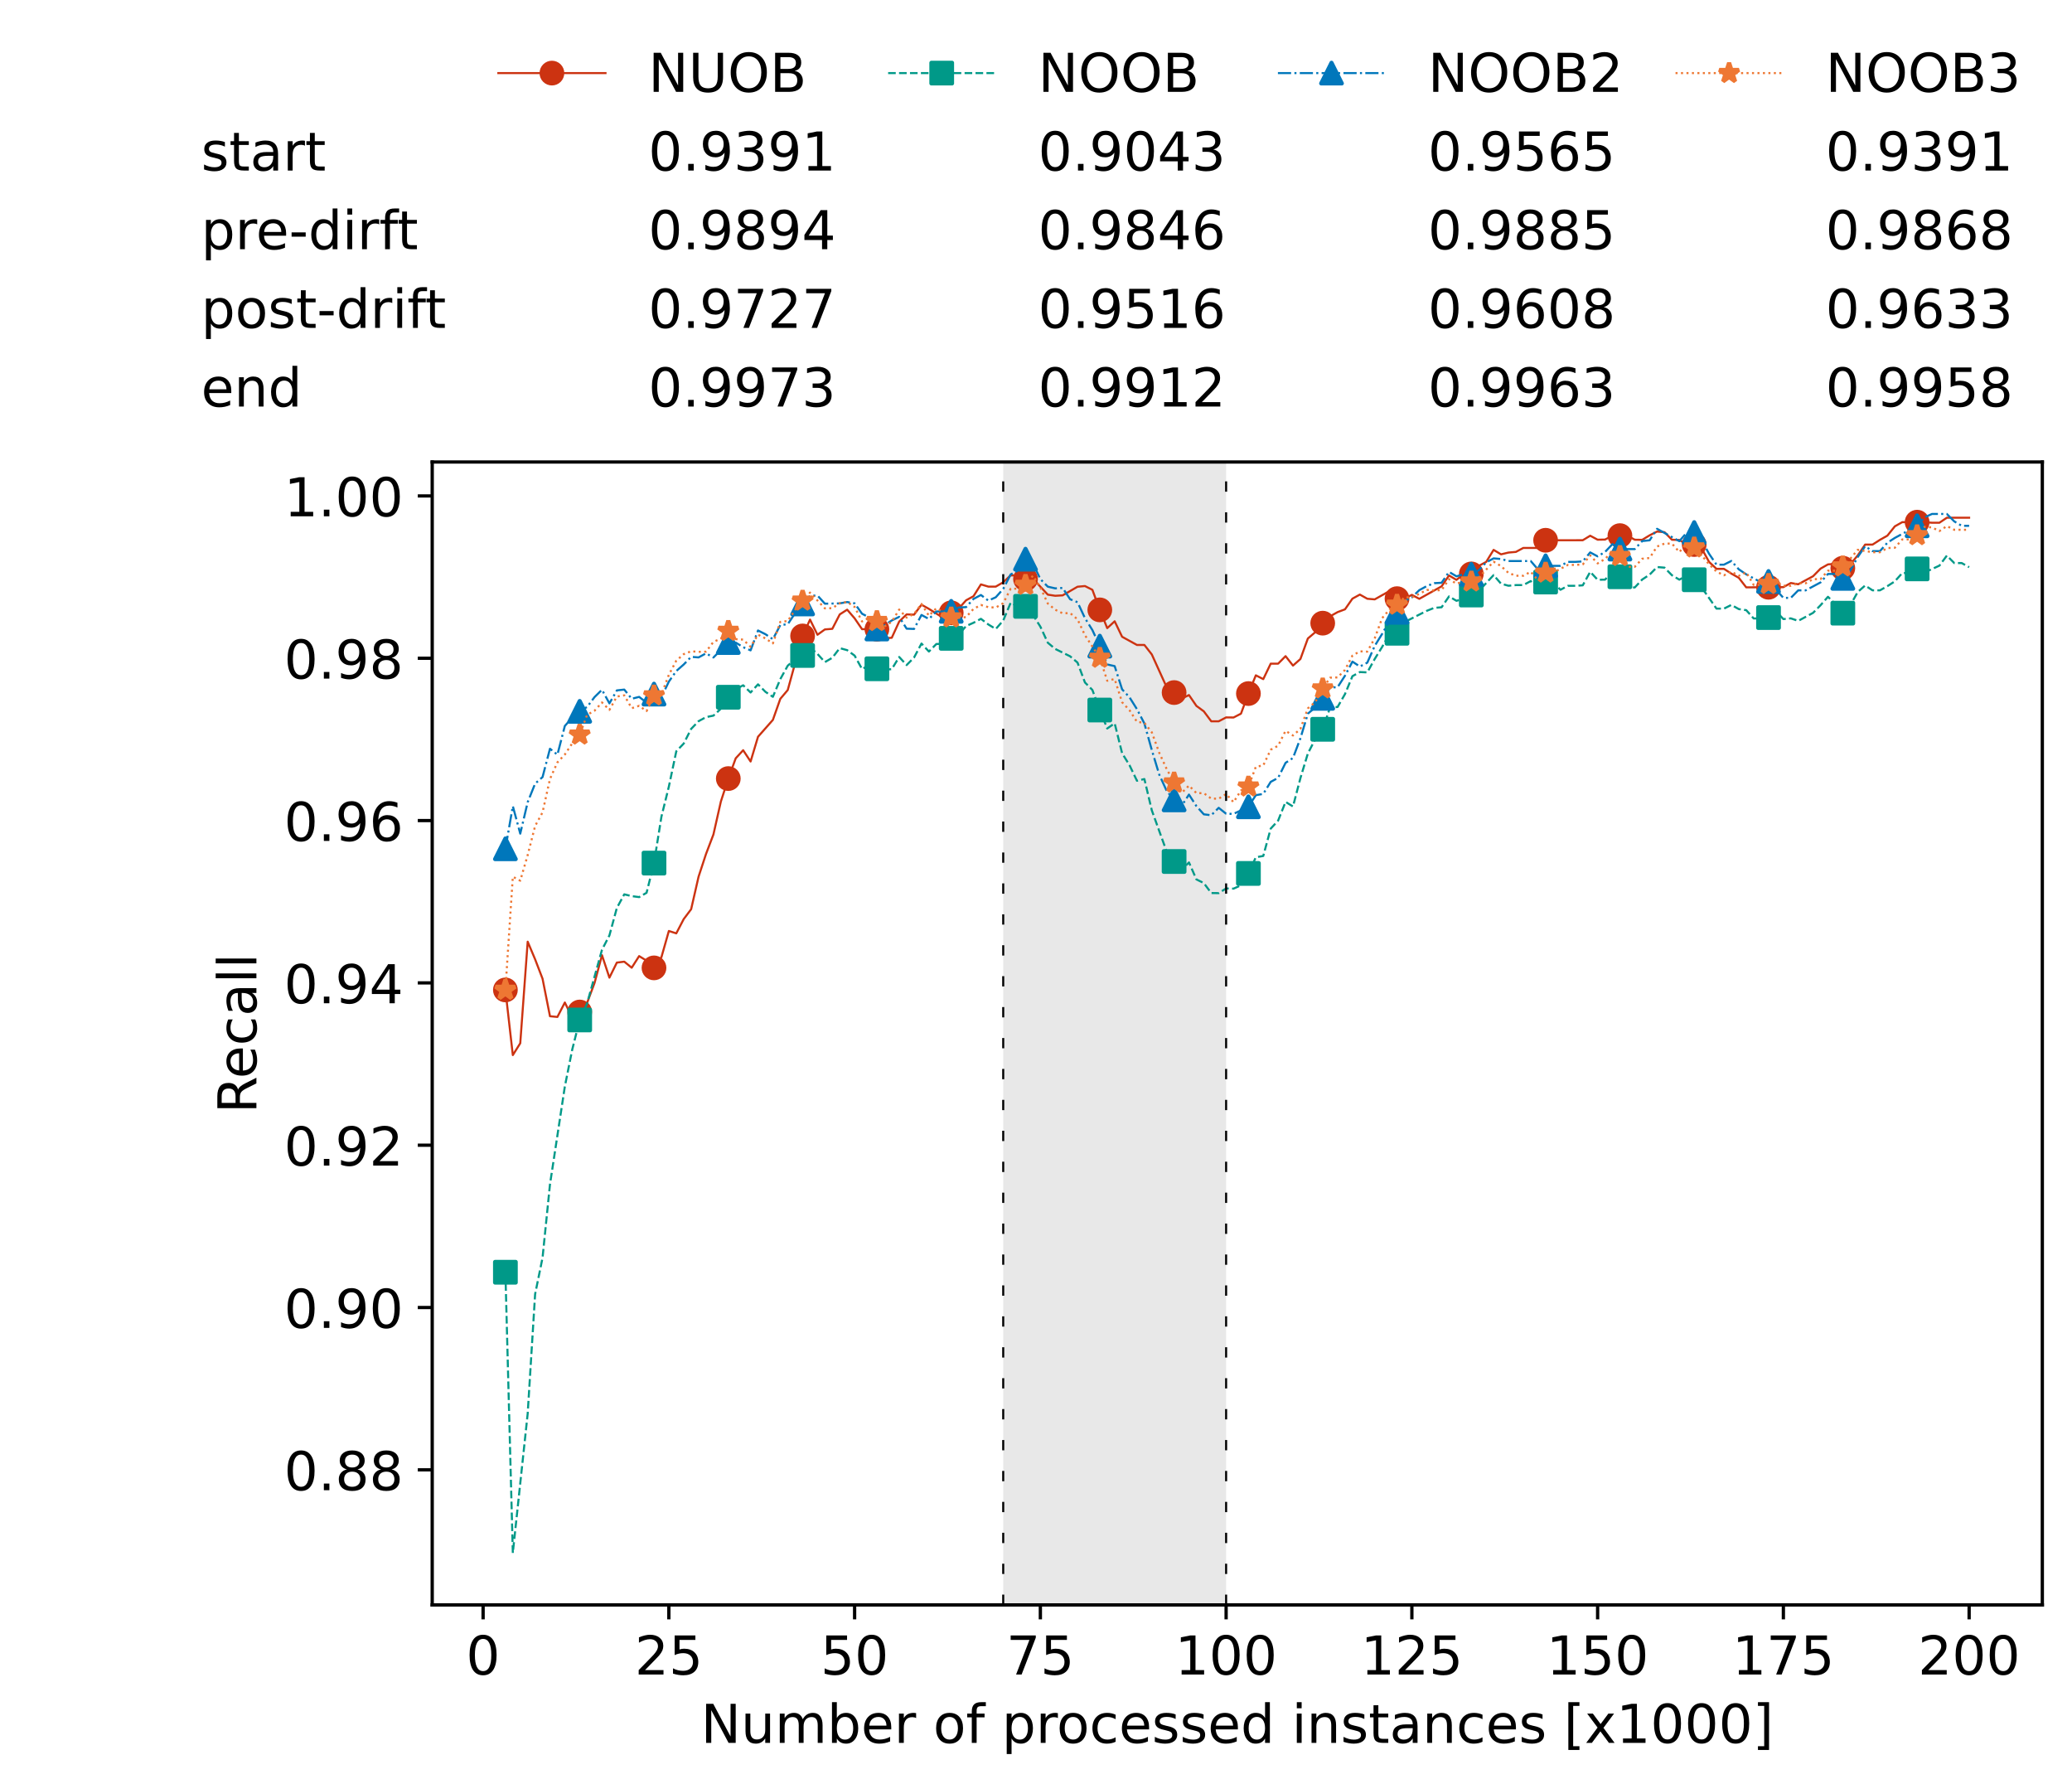 <?xml version="1.0" encoding="utf-8" standalone="no"?>
<!DOCTYPE svg PUBLIC "-//W3C//DTD SVG 1.1//EN"
  "http://www.w3.org/Graphics/SVG/1.1/DTD/svg11.dtd">
<!-- Created with matplotlib (https://matplotlib.org/) -->
<svg height="432.615pt" version="1.1" viewBox="0 0 502.65 432.615" width="502.65pt" xmlns="http://www.w3.org/2000/svg" xmlns:xlink="http://www.w3.org/1999/xlink">
 <defs>
  <style type="text/css">*{stroke-linecap:butt;stroke-linejoin:round;}</style>
 </defs>
 <g id="figure_1">
  <g id="patch_1">
   <path d="M 0 432.615 
L 502.65 432.615 
L 502.65 0 
L 0 0 
z
" style="fill:#ffffff;"/>
  </g>
  <g id="axes_1">
   <g id="patch_2">
    <path d="M 104.85 389.252 
L 495.45 389.252 
L 495.45 112.052 
L 104.85 112.052 
z
" style="fill:#ffffff;"/>
   </g>
   <g id="patch_3">
    <path clip-path="url(#p008b1aeb45)" d="M 297.446 389.252 
L 297.446 112.052 
L 243.372 112.052 
L 243.372 389.252 
z
" style="fill:#d3d3d3;opacity:0.5;"/>
   </g>
   <g id="matplotlib.axis_1">
    <g id="xtick_1">
     <g id="line2d_1">
      <defs>
       <path d="M 0 0 
L 0 3.5 
" id="mf2160ac36f" style="stroke:#000000;stroke-width:0.8;"/>
      </defs>
      <g>
       <use style="stroke:#000000;stroke-width:0.8;" x="117.197" xlink:href="#mf2160ac36f" y="389.252"/>
      </g>
     </g>
     <g id="text_1">
      <!-- 0 -->
      <g transform="translate(113.061 406.13)scale(0.13 -0.13)">
       <defs>
        <path d="M 31.781 66.406 
Q 24.172 66.406 20.328 58.906 
Q 16.5 51.422 16.5 36.375 
Q 16.5 21.391 20.328 13.891 
Q 24.172 6.391 31.781 6.391 
Q 39.453 6.391 43.281 13.891 
Q 47.125 21.391 47.125 36.375 
Q 47.125 51.422 43.281 58.906 
Q 39.453 66.406 31.781 66.406 
z
M 31.781 74.219 
Q 44.047 74.219 50.516 64.516 
Q 56.984 54.828 56.984 36.375 
Q 56.984 17.969 50.516 8.266 
Q 44.047 -1.422 31.781 -1.422 
Q 19.531 -1.422 13.062 8.266 
Q 6.594 17.969 6.594 36.375 
Q 6.594 54.828 13.062 64.516 
Q 19.531 74.219 31.781 74.219 
z
" id="DejaVuSans-48"/>
       </defs>
       <use xlink:href="#DejaVuSans-48"/>
      </g>
     </g>
    </g>
    <g id="xtick_2">
     <g id="line2d_2">
      <g>
       <use style="stroke:#000000;stroke-width:0.8;" x="162.259" xlink:href="#mf2160ac36f" y="389.252"/>
      </g>
     </g>
     <g id="text_2">
      <!-- 25 -->
      <g transform="translate(153.988 406.13)scale(0.13 -0.13)">
       <defs>
        <path d="M 19.188 8.297 
L 53.609 8.297 
L 53.609 0 
L 7.328 0 
L 7.328 8.297 
Q 12.938 14.109 22.625 23.891 
Q 32.328 33.688 34.812 36.531 
Q 39.547 41.844 41.422 45.531 
Q 43.312 49.219 43.312 52.781 
Q 43.312 58.594 39.234 62.25 
Q 35.156 65.922 28.609 65.922 
Q 23.969 65.922 18.812 64.312 
Q 13.672 62.703 7.812 59.422 
L 7.812 69.391 
Q 13.766 71.781 18.938 73 
Q 24.125 74.219 28.422 74.219 
Q 39.75 74.219 46.484 68.547 
Q 53.219 62.891 53.219 53.422 
Q 53.219 48.922 51.531 44.891 
Q 49.859 40.875 45.406 35.406 
Q 44.188 33.984 37.641 27.219 
Q 31.109 20.453 19.188 8.297 
z
" id="DejaVuSans-50"/>
        <path d="M 10.797 72.906 
L 49.516 72.906 
L 49.516 64.594 
L 19.828 64.594 
L 19.828 46.734 
Q 21.969 47.469 24.109 47.828 
Q 26.266 48.188 28.422 48.188 
Q 40.625 48.188 47.75 41.5 
Q 54.891 34.812 54.891 23.391 
Q 54.891 11.625 47.562 5.094 
Q 40.234 -1.422 26.906 -1.422 
Q 22.312 -1.422 17.547 -0.641 
Q 12.797 0.141 7.719 1.703 
L 7.719 11.625 
Q 12.109 9.234 16.797 8.062 
Q 21.484 6.891 26.703 6.891 
Q 35.156 6.891 40.078 11.328 
Q 45.016 15.766 45.016 23.391 
Q 45.016 31 40.078 35.438 
Q 35.156 39.891 26.703 39.891 
Q 22.75 39.891 18.812 39.016 
Q 14.891 38.141 10.797 36.281 
z
" id="DejaVuSans-53"/>
       </defs>
       <use xlink:href="#DejaVuSans-50"/>
       <use x="63.623" xlink:href="#DejaVuSans-53"/>
      </g>
     </g>
    </g>
    <g id="xtick_3">
     <g id="line2d_3">
      <g>
       <use style="stroke:#000000;stroke-width:0.8;" x="207.322" xlink:href="#mf2160ac36f" y="389.252"/>
      </g>
     </g>
     <g id="text_3">
      <!-- 50 -->
      <g transform="translate(199.05 406.13)scale(0.13 -0.13)">
       <use xlink:href="#DejaVuSans-53"/>
       <use x="63.623" xlink:href="#DejaVuSans-48"/>
      </g>
     </g>
    </g>
    <g id="xtick_4">
     <g id="line2d_4">
      <g>
       <use style="stroke:#000000;stroke-width:0.8;" x="252.384" xlink:href="#mf2160ac36f" y="389.252"/>
      </g>
     </g>
     <g id="text_4">
      <!-- 75 -->
      <g transform="translate(244.113 406.13)scale(0.13 -0.13)">
       <defs>
        <path d="M 8.203 72.906 
L 55.078 72.906 
L 55.078 68.703 
L 28.609 0 
L 18.312 0 
L 43.219 64.594 
L 8.203 64.594 
z
" id="DejaVuSans-55"/>
       </defs>
       <use xlink:href="#DejaVuSans-55"/>
       <use x="63.623" xlink:href="#DejaVuSans-53"/>
      </g>
     </g>
    </g>
    <g id="xtick_5">
     <g id="line2d_5">
      <g>
       <use style="stroke:#000000;stroke-width:0.8;" x="297.446" xlink:href="#mf2160ac36f" y="389.252"/>
      </g>
     </g>
     <g id="text_5">
      <!-- 100 -->
      <g transform="translate(285.039 406.13)scale(0.13 -0.13)">
       <defs>
        <path d="M 12.406 8.297 
L 28.516 8.297 
L 28.516 63.922 
L 10.984 60.406 
L 10.984 69.391 
L 28.422 72.906 
L 38.281 72.906 
L 38.281 8.297 
L 54.391 8.297 
L 54.391 0 
L 12.406 0 
z
" id="DejaVuSans-49"/>
       </defs>
       <use xlink:href="#DejaVuSans-49"/>
       <use x="63.623" xlink:href="#DejaVuSans-48"/>
       <use x="127.246" xlink:href="#DejaVuSans-48"/>
      </g>
     </g>
    </g>
    <g id="xtick_6">
     <g id="line2d_6">
      <g>
       <use style="stroke:#000000;stroke-width:0.8;" x="342.509" xlink:href="#mf2160ac36f" y="389.252"/>
      </g>
     </g>
     <g id="text_6">
      <!-- 125 -->
      <g transform="translate(330.102 406.13)scale(0.13 -0.13)">
       <use xlink:href="#DejaVuSans-49"/>
       <use x="63.623" xlink:href="#DejaVuSans-50"/>
       <use x="127.246" xlink:href="#DejaVuSans-53"/>
      </g>
     </g>
    </g>
    <g id="xtick_7">
     <g id="line2d_7">
      <g>
       <use style="stroke:#000000;stroke-width:0.8;" x="387.571" xlink:href="#mf2160ac36f" y="389.252"/>
      </g>
     </g>
     <g id="text_7">
      <!-- 150 -->
      <g transform="translate(375.164 406.13)scale(0.13 -0.13)">
       <use xlink:href="#DejaVuSans-49"/>
       <use x="63.623" xlink:href="#DejaVuSans-53"/>
       <use x="127.246" xlink:href="#DejaVuSans-48"/>
      </g>
     </g>
    </g>
    <g id="xtick_8">
     <g id="line2d_8">
      <g>
       <use style="stroke:#000000;stroke-width:0.8;" x="432.633" xlink:href="#mf2160ac36f" y="389.252"/>
      </g>
     </g>
     <g id="text_8">
      <!-- 175 -->
      <g transform="translate(420.226 406.13)scale(0.13 -0.13)">
       <use xlink:href="#DejaVuSans-49"/>
       <use x="63.623" xlink:href="#DejaVuSans-55"/>
       <use x="127.246" xlink:href="#DejaVuSans-53"/>
      </g>
     </g>
    </g>
    <g id="xtick_9">
     <g id="line2d_9">
      <g>
       <use style="stroke:#000000;stroke-width:0.8;" x="477.695" xlink:href="#mf2160ac36f" y="389.252"/>
      </g>
     </g>
     <g id="text_9">
      <!-- 200 -->
      <g transform="translate(465.289 406.13)scale(0.13 -0.13)">
       <use xlink:href="#DejaVuSans-50"/>
       <use x="63.623" xlink:href="#DejaVuSans-48"/>
       <use x="127.246" xlink:href="#DejaVuSans-48"/>
      </g>
     </g>
    </g>
    <g id="text_10">
     <!-- Number of processed instances [x1000] -->
     <g transform="translate(170.025 422.711)scale(0.13 -0.13)">
      <defs>
       <path d="M 9.812 72.906 
L 23.094 72.906 
L 55.422 11.922 
L 55.422 72.906 
L 64.984 72.906 
L 64.984 0 
L 51.703 0 
L 19.391 60.984 
L 19.391 0 
L 9.812 0 
z
" id="DejaVuSans-78"/>
       <path d="M 8.5 21.578 
L 8.5 54.688 
L 17.484 54.688 
L 17.484 21.922 
Q 17.484 14.156 20.5 10.266 
Q 23.531 6.391 29.594 6.391 
Q 36.859 6.391 41.078 11.031 
Q 45.312 15.672 45.312 23.688 
L 45.312 54.688 
L 54.297 54.688 
L 54.297 0 
L 45.312 0 
L 45.312 8.406 
Q 42.047 3.422 37.719 1 
Q 33.406 -1.422 27.688 -1.422 
Q 18.266 -1.422 13.375 4.438 
Q 8.5 10.297 8.5 21.578 
z
M 31.109 56 
z
" id="DejaVuSans-117"/>
       <path d="M 52 44.188 
Q 55.375 50.25 60.062 53.125 
Q 64.75 56 71.094 56 
Q 79.641 56 84.281 50.016 
Q 88.922 44.047 88.922 33.016 
L 88.922 0 
L 79.891 0 
L 79.891 32.719 
Q 79.891 40.578 77.094 44.375 
Q 74.312 48.188 68.609 48.188 
Q 61.625 48.188 57.562 43.547 
Q 53.516 38.922 53.516 30.906 
L 53.516 0 
L 44.484 0 
L 44.484 32.719 
Q 44.484 40.625 41.703 44.406 
Q 38.922 48.188 33.109 48.188 
Q 26.219 48.188 22.156 43.531 
Q 18.109 38.875 18.109 30.906 
L 18.109 0 
L 9.078 0 
L 9.078 54.688 
L 18.109 54.688 
L 18.109 46.188 
Q 21.188 51.219 25.484 53.609 
Q 29.781 56 35.688 56 
Q 41.656 56 45.828 52.969 
Q 50 49.953 52 44.188 
z
" id="DejaVuSans-109"/>
       <path d="M 48.688 27.297 
Q 48.688 37.203 44.609 42.844 
Q 40.531 48.484 33.406 48.484 
Q 26.266 48.484 22.188 42.844 
Q 18.109 37.203 18.109 27.297 
Q 18.109 17.391 22.188 11.75 
Q 26.266 6.109 33.406 6.109 
Q 40.531 6.109 44.609 11.75 
Q 48.688 17.391 48.688 27.297 
z
M 18.109 46.391 
Q 20.953 51.266 25.266 53.625 
Q 29.594 56 35.594 56 
Q 45.562 56 51.781 48.094 
Q 58.016 40.188 58.016 27.297 
Q 58.016 14.406 51.781 6.484 
Q 45.562 -1.422 35.594 -1.422 
Q 29.594 -1.422 25.266 0.953 
Q 20.953 3.328 18.109 8.203 
L 18.109 0 
L 9.078 0 
L 9.078 75.984 
L 18.109 75.984 
z
" id="DejaVuSans-98"/>
       <path d="M 56.203 29.594 
L 56.203 25.203 
L 14.891 25.203 
Q 15.484 15.922 20.484 11.062 
Q 25.484 6.203 34.422 6.203 
Q 39.594 6.203 44.453 7.469 
Q 49.312 8.734 54.109 11.281 
L 54.109 2.781 
Q 49.266 0.734 44.188 -0.344 
Q 39.109 -1.422 33.891 -1.422 
Q 20.797 -1.422 13.156 6.188 
Q 5.516 13.812 5.516 26.812 
Q 5.516 40.234 12.766 48.109 
Q 20.016 56 32.328 56 
Q 43.359 56 49.781 48.891 
Q 56.203 41.797 56.203 29.594 
z
M 47.219 32.234 
Q 47.125 39.594 43.094 43.984 
Q 39.062 48.391 32.422 48.391 
Q 24.906 48.391 20.391 44.141 
Q 15.875 39.891 15.188 32.172 
z
" id="DejaVuSans-101"/>
       <path d="M 41.109 46.297 
Q 39.594 47.172 37.812 47.578 
Q 36.031 48 33.891 48 
Q 26.266 48 22.188 43.047 
Q 18.109 38.094 18.109 28.812 
L 18.109 0 
L 9.078 0 
L 9.078 54.688 
L 18.109 54.688 
L 18.109 46.188 
Q 20.953 51.172 25.484 53.578 
Q 30.031 56 36.531 56 
Q 37.453 56 38.578 55.875 
Q 39.703 55.766 41.062 55.516 
z
" id="DejaVuSans-114"/>
       <path id="DejaVuSans-32"/>
       <path d="M 30.609 48.391 
Q 23.391 48.391 19.188 42.75 
Q 14.984 37.109 14.984 27.297 
Q 14.984 17.484 19.156 11.844 
Q 23.344 6.203 30.609 6.203 
Q 37.797 6.203 41.984 11.859 
Q 46.188 17.531 46.188 27.297 
Q 46.188 37.016 41.984 42.703 
Q 37.797 48.391 30.609 48.391 
z
M 30.609 56 
Q 42.328 56 49.016 48.375 
Q 55.719 40.766 55.719 27.297 
Q 55.719 13.875 49.016 6.219 
Q 42.328 -1.422 30.609 -1.422 
Q 18.844 -1.422 12.172 6.219 
Q 5.516 13.875 5.516 27.297 
Q 5.516 40.766 12.172 48.375 
Q 18.844 56 30.609 56 
z
" id="DejaVuSans-111"/>
       <path d="M 37.109 75.984 
L 37.109 68.5 
L 28.516 68.5 
Q 23.688 68.5 21.797 66.547 
Q 19.922 64.594 19.922 59.516 
L 19.922 54.688 
L 34.719 54.688 
L 34.719 47.703 
L 19.922 47.703 
L 19.922 0 
L 10.891 0 
L 10.891 47.703 
L 2.297 47.703 
L 2.297 54.688 
L 10.891 54.688 
L 10.891 58.5 
Q 10.891 67.625 15.141 71.797 
Q 19.391 75.984 28.609 75.984 
z
" id="DejaVuSans-102"/>
       <path d="M 18.109 8.203 
L 18.109 -20.797 
L 9.078 -20.797 
L 9.078 54.688 
L 18.109 54.688 
L 18.109 46.391 
Q 20.953 51.266 25.266 53.625 
Q 29.594 56 35.594 56 
Q 45.562 56 51.781 48.094 
Q 58.016 40.188 58.016 27.297 
Q 58.016 14.406 51.781 6.484 
Q 45.562 -1.422 35.594 -1.422 
Q 29.594 -1.422 25.266 0.953 
Q 20.953 3.328 18.109 8.203 
z
M 48.688 27.297 
Q 48.688 37.203 44.609 42.844 
Q 40.531 48.484 33.406 48.484 
Q 26.266 48.484 22.188 42.844 
Q 18.109 37.203 18.109 27.297 
Q 18.109 17.391 22.188 11.75 
Q 26.266 6.109 33.406 6.109 
Q 40.531 6.109 44.609 11.75 
Q 48.688 17.391 48.688 27.297 
z
" id="DejaVuSans-112"/>
       <path d="M 48.781 52.594 
L 48.781 44.188 
Q 44.969 46.297 41.141 47.344 
Q 37.312 48.391 33.406 48.391 
Q 24.656 48.391 19.812 42.844 
Q 14.984 37.312 14.984 27.297 
Q 14.984 17.281 19.812 11.734 
Q 24.656 6.203 33.406 6.203 
Q 37.312 6.203 41.141 7.25 
Q 44.969 8.297 48.781 10.406 
L 48.781 2.094 
Q 45.016 0.344 40.984 -0.531 
Q 36.969 -1.422 32.422 -1.422 
Q 20.062 -1.422 12.781 6.344 
Q 5.516 14.109 5.516 27.297 
Q 5.516 40.672 12.859 48.328 
Q 20.219 56 33.016 56 
Q 37.156 56 41.109 55.141 
Q 45.062 54.297 48.781 52.594 
z
" id="DejaVuSans-99"/>
       <path d="M 44.281 53.078 
L 44.281 44.578 
Q 40.484 46.531 36.375 47.5 
Q 32.281 48.484 27.875 48.484 
Q 21.188 48.484 17.844 46.438 
Q 14.5 44.391 14.5 40.281 
Q 14.5 37.156 16.891 35.375 
Q 19.281 33.594 26.516 31.984 
L 29.594 31.297 
Q 39.156 29.25 43.188 25.516 
Q 47.219 21.781 47.219 15.094 
Q 47.219 7.469 41.188 3.016 
Q 35.156 -1.422 24.609 -1.422 
Q 20.219 -1.422 15.453 -0.562 
Q 10.688 0.297 5.422 2 
L 5.422 11.281 
Q 10.406 8.688 15.234 7.391 
Q 20.062 6.109 24.812 6.109 
Q 31.156 6.109 34.562 8.281 
Q 37.984 10.453 37.984 14.406 
Q 37.984 18.062 35.516 20.016 
Q 33.062 21.969 24.703 23.781 
L 21.578 24.516 
Q 13.234 26.266 9.516 29.906 
Q 5.812 33.547 5.812 39.891 
Q 5.812 47.609 11.281 51.797 
Q 16.75 56 26.812 56 
Q 31.781 56 36.172 55.266 
Q 40.578 54.547 44.281 53.078 
z
" id="DejaVuSans-115"/>
       <path d="M 45.406 46.391 
L 45.406 75.984 
L 54.391 75.984 
L 54.391 0 
L 45.406 0 
L 45.406 8.203 
Q 42.578 3.328 38.25 0.953 
Q 33.938 -1.422 27.875 -1.422 
Q 17.969 -1.422 11.734 6.484 
Q 5.516 14.406 5.516 27.297 
Q 5.516 40.188 11.734 48.094 
Q 17.969 56 27.875 56 
Q 33.938 56 38.25 53.625 
Q 42.578 51.266 45.406 46.391 
z
M 14.797 27.297 
Q 14.797 17.391 18.875 11.75 
Q 22.953 6.109 30.078 6.109 
Q 37.203 6.109 41.297 11.75 
Q 45.406 17.391 45.406 27.297 
Q 45.406 37.203 41.297 42.844 
Q 37.203 48.484 30.078 48.484 
Q 22.953 48.484 18.875 42.844 
Q 14.797 37.203 14.797 27.297 
z
" id="DejaVuSans-100"/>
       <path d="M 9.422 54.688 
L 18.406 54.688 
L 18.406 0 
L 9.422 0 
z
M 9.422 75.984 
L 18.406 75.984 
L 18.406 64.594 
L 9.422 64.594 
z
" id="DejaVuSans-105"/>
       <path d="M 54.891 33.016 
L 54.891 0 
L 45.906 0 
L 45.906 32.719 
Q 45.906 40.484 42.875 44.328 
Q 39.844 48.188 33.797 48.188 
Q 26.516 48.188 22.312 43.547 
Q 18.109 38.922 18.109 30.906 
L 18.109 0 
L 9.078 0 
L 9.078 54.688 
L 18.109 54.688 
L 18.109 46.188 
Q 21.344 51.125 25.703 53.562 
Q 30.078 56 35.797 56 
Q 45.219 56 50.047 50.172 
Q 54.891 44.344 54.891 33.016 
z
" id="DejaVuSans-110"/>
       <path d="M 18.312 70.219 
L 18.312 54.688 
L 36.812 54.688 
L 36.812 47.703 
L 18.312 47.703 
L 18.312 18.016 
Q 18.312 11.328 20.141 9.422 
Q 21.969 7.516 27.594 7.516 
L 36.812 7.516 
L 36.812 0 
L 27.594 0 
Q 17.188 0 13.234 3.875 
Q 9.281 7.766 9.281 18.016 
L 9.281 47.703 
L 2.688 47.703 
L 2.688 54.688 
L 9.281 54.688 
L 9.281 70.219 
z
" id="DejaVuSans-116"/>
       <path d="M 34.281 27.484 
Q 23.391 27.484 19.188 25 
Q 14.984 22.516 14.984 16.5 
Q 14.984 11.719 18.141 8.906 
Q 21.297 6.109 26.703 6.109 
Q 34.188 6.109 38.703 11.406 
Q 43.219 16.703 43.219 25.484 
L 43.219 27.484 
z
M 52.203 31.203 
L 52.203 0 
L 43.219 0 
L 43.219 8.297 
Q 40.141 3.328 35.547 0.953 
Q 30.953 -1.422 24.312 -1.422 
Q 15.922 -1.422 10.953 3.297 
Q 6 8.016 6 15.922 
Q 6 25.141 12.172 29.828 
Q 18.359 34.516 30.609 34.516 
L 43.219 34.516 
L 43.219 35.406 
Q 43.219 41.609 39.141 45 
Q 35.062 48.391 27.688 48.391 
Q 23 48.391 18.547 47.266 
Q 14.109 46.141 10.016 43.891 
L 10.016 52.203 
Q 14.938 54.109 19.578 55.047 
Q 24.219 56 28.609 56 
Q 40.484 56 46.344 49.844 
Q 52.203 43.703 52.203 31.203 
z
" id="DejaVuSans-97"/>
       <path d="M 8.594 75.984 
L 29.297 75.984 
L 29.297 69 
L 17.578 69 
L 17.578 -6.203 
L 29.297 -6.203 
L 29.297 -13.188 
L 8.594 -13.188 
z
" id="DejaVuSans-91"/>
       <path d="M 54.891 54.688 
L 35.109 28.078 
L 55.906 0 
L 45.312 0 
L 29.391 21.484 
L 13.484 0 
L 2.875 0 
L 24.125 28.609 
L 4.688 54.688 
L 15.281 54.688 
L 29.781 35.203 
L 44.281 54.688 
z
" id="DejaVuSans-120"/>
       <path d="M 30.422 75.984 
L 30.422 -13.188 
L 9.719 -13.188 
L 9.719 -6.203 
L 21.391 -6.203 
L 21.391 69 
L 9.719 69 
L 9.719 75.984 
z
" id="DejaVuSans-93"/>
      </defs>
      <use xlink:href="#DejaVuSans-78"/>
      <use x="74.805" xlink:href="#DejaVuSans-117"/>
      <use x="138.184" xlink:href="#DejaVuSans-109"/>
      <use x="235.596" xlink:href="#DejaVuSans-98"/>
      <use x="299.072" xlink:href="#DejaVuSans-101"/>
      <use x="360.596" xlink:href="#DejaVuSans-114"/>
      <use x="401.709" xlink:href="#DejaVuSans-32"/>
      <use x="433.496" xlink:href="#DejaVuSans-111"/>
      <use x="494.678" xlink:href="#DejaVuSans-102"/>
      <use x="529.883" xlink:href="#DejaVuSans-32"/>
      <use x="561.67" xlink:href="#DejaVuSans-112"/>
      <use x="625.146" xlink:href="#DejaVuSans-114"/>
      <use x="664.01" xlink:href="#DejaVuSans-111"/>
      <use x="725.191" xlink:href="#DejaVuSans-99"/>
      <use x="780.172" xlink:href="#DejaVuSans-101"/>
      <use x="841.695" xlink:href="#DejaVuSans-115"/>
      <use x="893.795" xlink:href="#DejaVuSans-115"/>
      <use x="945.895" xlink:href="#DejaVuSans-101"/>
      <use x="1007.418" xlink:href="#DejaVuSans-100"/>
      <use x="1070.895" xlink:href="#DejaVuSans-32"/>
      <use x="1102.682" xlink:href="#DejaVuSans-105"/>
      <use x="1130.465" xlink:href="#DejaVuSans-110"/>
      <use x="1193.844" xlink:href="#DejaVuSans-115"/>
      <use x="1245.943" xlink:href="#DejaVuSans-116"/>
      <use x="1285.152" xlink:href="#DejaVuSans-97"/>
      <use x="1346.432" xlink:href="#DejaVuSans-110"/>
      <use x="1409.811" xlink:href="#DejaVuSans-99"/>
      <use x="1464.791" xlink:href="#DejaVuSans-101"/>
      <use x="1526.314" xlink:href="#DejaVuSans-115"/>
      <use x="1578.414" xlink:href="#DejaVuSans-32"/>
      <use x="1610.201" xlink:href="#DejaVuSans-91"/>
      <use x="1649.215" xlink:href="#DejaVuSans-120"/>
      <use x="1708.395" xlink:href="#DejaVuSans-49"/>
      <use x="1772.018" xlink:href="#DejaVuSans-48"/>
      <use x="1835.641" xlink:href="#DejaVuSans-48"/>
      <use x="1899.264" xlink:href="#DejaVuSans-48"/>
      <use x="1962.887" xlink:href="#DejaVuSans-93"/>
     </g>
    </g>
   </g>
   <g id="matplotlib.axis_2">
    <g id="ytick_1">
     <g id="line2d_10">
      <defs>
       <path d="M 0 0 
L -3.5 0 
" id="m9c0fc2a0d6" style="stroke:#000000;stroke-width:0.8;"/>
      </defs>
      <g>
       <use style="stroke:#000000;stroke-width:0.8;" x="104.85" xlink:href="#m9c0fc2a0d6" y="356.488"/>
      </g>
     </g>
     <g id="text_11">
      <!-- 0.88 -->
      <g transform="translate(68.905 361.427)scale(0.13 -0.13)">
       <defs>
        <path d="M 10.688 12.406 
L 21 12.406 
L 21 0 
L 10.688 0 
z
" id="DejaVuSans-46"/>
        <path d="M 31.781 34.625 
Q 24.75 34.625 20.719 30.859 
Q 16.703 27.094 16.703 20.516 
Q 16.703 13.922 20.719 10.156 
Q 24.75 6.391 31.781 6.391 
Q 38.812 6.391 42.859 10.172 
Q 46.922 13.969 46.922 20.516 
Q 46.922 27.094 42.891 30.859 
Q 38.875 34.625 31.781 34.625 
z
M 21.922 38.812 
Q 15.578 40.375 12.031 44.719 
Q 8.5 49.078 8.5 55.328 
Q 8.5 64.062 14.719 69.141 
Q 20.953 74.219 31.781 74.219 
Q 42.672 74.219 48.875 69.141 
Q 55.078 64.062 55.078 55.328 
Q 55.078 49.078 51.531 44.719 
Q 48 40.375 41.703 38.812 
Q 48.828 37.156 52.797 32.312 
Q 56.781 27.484 56.781 20.516 
Q 56.781 9.906 50.312 4.234 
Q 43.844 -1.422 31.781 -1.422 
Q 19.734 -1.422 13.25 4.234 
Q 6.781 9.906 6.781 20.516 
Q 6.781 27.484 10.781 32.312 
Q 14.797 37.156 21.922 38.812 
z
M 18.312 54.391 
Q 18.312 48.734 21.844 45.562 
Q 25.391 42.391 31.781 42.391 
Q 38.141 42.391 41.719 45.562 
Q 45.312 48.734 45.312 54.391 
Q 45.312 60.062 41.719 63.234 
Q 38.141 66.406 31.781 66.406 
Q 25.391 66.406 21.844 63.234 
Q 18.312 60.062 18.312 54.391 
z
" id="DejaVuSans-56"/>
       </defs>
       <use xlink:href="#DejaVuSans-48"/>
       <use x="63.623" xlink:href="#DejaVuSans-46"/>
       <use x="95.41" xlink:href="#DejaVuSans-56"/>
       <use x="159.033" xlink:href="#DejaVuSans-56"/>
      </g>
     </g>
    </g>
    <g id="ytick_2">
     <g id="line2d_11">
      <g>
       <use style="stroke:#000000;stroke-width:0.8;" x="104.85" xlink:href="#m9c0fc2a0d6" y="317.12"/>
      </g>
     </g>
     <g id="text_12">
      <!-- 0.90 -->
      <g transform="translate(68.905 322.059)scale(0.13 -0.13)">
       <defs>
        <path d="M 10.984 1.516 
L 10.984 10.5 
Q 14.703 8.734 18.5 7.812 
Q 22.312 6.891 25.984 6.891 
Q 35.75 6.891 40.891 13.453 
Q 46.047 20.016 46.781 33.406 
Q 43.953 29.203 39.594 26.953 
Q 35.25 24.703 29.984 24.703 
Q 19.047 24.703 12.672 31.312 
Q 6.297 37.938 6.297 49.422 
Q 6.297 60.641 12.938 67.422 
Q 19.578 74.219 30.609 74.219 
Q 43.266 74.219 49.922 64.516 
Q 56.594 54.828 56.594 36.375 
Q 56.594 19.141 48.406 8.859 
Q 40.234 -1.422 26.422 -1.422 
Q 22.703 -1.422 18.891 -0.688 
Q 15.094 0.047 10.984 1.516 
z
M 30.609 32.422 
Q 37.25 32.422 41.125 36.953 
Q 45.016 41.5 45.016 49.422 
Q 45.016 57.281 41.125 61.844 
Q 37.25 66.406 30.609 66.406 
Q 23.969 66.406 20.094 61.844 
Q 16.219 57.281 16.219 49.422 
Q 16.219 41.5 20.094 36.953 
Q 23.969 32.422 30.609 32.422 
z
" id="DejaVuSans-57"/>
       </defs>
       <use xlink:href="#DejaVuSans-48"/>
       <use x="63.623" xlink:href="#DejaVuSans-46"/>
       <use x="95.41" xlink:href="#DejaVuSans-57"/>
       <use x="159.033" xlink:href="#DejaVuSans-48"/>
      </g>
     </g>
    </g>
    <g id="ytick_3">
     <g id="line2d_12">
      <g>
       <use style="stroke:#000000;stroke-width:0.8;" x="104.85" xlink:href="#m9c0fc2a0d6" y="277.752"/>
      </g>
     </g>
     <g id="text_13">
      <!-- 0.92 -->
      <g transform="translate(68.905 282.691)scale(0.13 -0.13)">
       <use xlink:href="#DejaVuSans-48"/>
       <use x="63.623" xlink:href="#DejaVuSans-46"/>
       <use x="95.41" xlink:href="#DejaVuSans-57"/>
       <use x="159.033" xlink:href="#DejaVuSans-50"/>
      </g>
     </g>
    </g>
    <g id="ytick_4">
     <g id="line2d_13">
      <g>
       <use style="stroke:#000000;stroke-width:0.8;" x="104.85" xlink:href="#m9c0fc2a0d6" y="238.384"/>
      </g>
     </g>
     <g id="text_14">
      <!-- 0.94 -->
      <g transform="translate(68.905 243.323)scale(0.13 -0.13)">
       <defs>
        <path d="M 37.797 64.312 
L 12.891 25.391 
L 37.797 25.391 
z
M 35.203 72.906 
L 47.609 72.906 
L 47.609 25.391 
L 58.016 25.391 
L 58.016 17.188 
L 47.609 17.188 
L 47.609 0 
L 37.797 0 
L 37.797 17.188 
L 4.891 17.188 
L 4.891 26.703 
z
" id="DejaVuSans-52"/>
       </defs>
       <use xlink:href="#DejaVuSans-48"/>
       <use x="63.623" xlink:href="#DejaVuSans-46"/>
       <use x="95.41" xlink:href="#DejaVuSans-57"/>
       <use x="159.033" xlink:href="#DejaVuSans-52"/>
      </g>
     </g>
    </g>
    <g id="ytick_5">
     <g id="line2d_14">
      <g>
       <use style="stroke:#000000;stroke-width:0.8;" x="104.85" xlink:href="#m9c0fc2a0d6" y="199.016"/>
      </g>
     </g>
     <g id="text_15">
      <!-- 0.96 -->
      <g transform="translate(68.905 203.955)scale(0.13 -0.13)">
       <defs>
        <path d="M 33.016 40.375 
Q 26.375 40.375 22.484 35.828 
Q 18.609 31.297 18.609 23.391 
Q 18.609 15.531 22.484 10.953 
Q 26.375 6.391 33.016 6.391 
Q 39.656 6.391 43.531 10.953 
Q 47.406 15.531 47.406 23.391 
Q 47.406 31.297 43.531 35.828 
Q 39.656 40.375 33.016 40.375 
z
M 52.594 71.297 
L 52.594 62.312 
Q 48.875 64.062 45.094 64.984 
Q 41.312 65.922 37.594 65.922 
Q 27.828 65.922 22.672 59.328 
Q 17.531 52.734 16.797 39.406 
Q 19.672 43.656 24.016 45.922 
Q 28.375 48.188 33.594 48.188 
Q 44.578 48.188 50.953 41.516 
Q 57.328 34.859 57.328 23.391 
Q 57.328 12.156 50.688 5.359 
Q 44.047 -1.422 33.016 -1.422 
Q 20.359 -1.422 13.672 8.266 
Q 6.984 17.969 6.984 36.375 
Q 6.984 53.656 15.188 63.938 
Q 23.391 74.219 37.203 74.219 
Q 40.922 74.219 44.703 73.484 
Q 48.484 72.75 52.594 71.297 
z
" id="DejaVuSans-54"/>
       </defs>
       <use xlink:href="#DejaVuSans-48"/>
       <use x="63.623" xlink:href="#DejaVuSans-46"/>
       <use x="95.41" xlink:href="#DejaVuSans-57"/>
       <use x="159.033" xlink:href="#DejaVuSans-54"/>
      </g>
     </g>
    </g>
    <g id="ytick_6">
     <g id="line2d_15">
      <g>
       <use style="stroke:#000000;stroke-width:0.8;" x="104.85" xlink:href="#m9c0fc2a0d6" y="159.647"/>
      </g>
     </g>
     <g id="text_16">
      <!-- 0.98 -->
      <g transform="translate(68.905 164.586)scale(0.13 -0.13)">
       <use xlink:href="#DejaVuSans-48"/>
       <use x="63.623" xlink:href="#DejaVuSans-46"/>
       <use x="95.41" xlink:href="#DejaVuSans-57"/>
       <use x="159.033" xlink:href="#DejaVuSans-56"/>
      </g>
     </g>
    </g>
    <g id="ytick_7">
     <g id="line2d_16">
      <g>
       <use style="stroke:#000000;stroke-width:0.8;" x="104.85" xlink:href="#m9c0fc2a0d6" y="120.279"/>
      </g>
     </g>
     <g id="text_17">
      <!-- 1.00 -->
      <g transform="translate(68.905 125.218)scale(0.13 -0.13)">
       <use xlink:href="#DejaVuSans-49"/>
       <use x="63.623" xlink:href="#DejaVuSans-46"/>
       <use x="95.41" xlink:href="#DejaVuSans-48"/>
       <use x="159.033" xlink:href="#DejaVuSans-48"/>
      </g>
     </g>
    </g>
    <g id="text_18">
     <!-- Recall -->
     <g transform="translate(62.201 270.044)rotate(-90)scale(0.13 -0.13)">
      <defs>
       <path d="M 44.391 34.188 
Q 47.562 33.109 50.562 29.594 
Q 53.562 26.078 56.594 19.922 
L 66.609 0 
L 56 0 
L 46.688 18.703 
Q 43.062 26.031 39.672 28.422 
Q 36.281 30.812 30.422 30.812 
L 19.672 30.812 
L 19.672 0 
L 9.812 0 
L 9.812 72.906 
L 32.078 72.906 
Q 44.578 72.906 50.734 67.672 
Q 56.891 62.453 56.891 51.906 
Q 56.891 45.016 53.688 40.469 
Q 50.484 35.938 44.391 34.188 
z
M 19.672 64.797 
L 19.672 38.922 
L 32.078 38.922 
Q 39.203 38.922 42.844 42.219 
Q 46.484 45.516 46.484 51.906 
Q 46.484 58.297 42.844 61.547 
Q 39.203 64.797 32.078 64.797 
z
" id="DejaVuSans-82"/>
       <path d="M 9.422 75.984 
L 18.406 75.984 
L 18.406 0 
L 9.422 0 
z
" id="DejaVuSans-108"/>
      </defs>
      <use xlink:href="#DejaVuSans-82"/>
      <use x="64.982" xlink:href="#DejaVuSans-101"/>
      <use x="126.506" xlink:href="#DejaVuSans-99"/>
      <use x="181.486" xlink:href="#DejaVuSans-97"/>
      <use x="242.766" xlink:href="#DejaVuSans-108"/>
      <use x="270.549" xlink:href="#DejaVuSans-108"/>
     </g>
    </g>
   </g>
   <g id="line2d_17"/>
   <g id="line2d_18"/>
   <g id="line2d_19"/>
   <g id="line2d_20"/>
   <g id="line2d_21"/>
   <g id="line2d_22">
    <path clip-path="url(#p008b1aeb45)" d="M 122.605 240.095 
L 124.407 255.895 
L 126.21 253.021 
L 128.012 228.394 
L 129.815 232.671 
L 131.617 237.373 
L 133.419 246.47 
L 135.222 246.644 
L 137.024 243.143 
L 138.827 246.817 
L 140.629 245.443 
L 142.432 243.214 
L 144.234 238.393 
L 146.037 231.671 
L 147.839 237.11 
L 149.642 233.462 
L 151.444 233.237 
L 153.247 234.704 
L 155.049 231.886 
L 156.852 232.994 
L 158.654 234.744 
L 160.457 232.144 
L 162.259 225.794 
L 164.062 226.372 
L 165.864 222.909 
L 167.667 220.511 
L 169.469 212.617 
L 171.272 207.124 
L 173.074 202.381 
L 174.877 194.401 
L 176.679 188.83 
L 178.482 183.909 
L 180.284 181.955 
L 182.087 184.691 
L 183.889 178.687 
L 187.494 174.601 
L 189.297 169.49 
L 191.099 167.358 
L 194.704 154.24 
L 196.507 150.274 
L 198.309 153.953 
L 200.112 152.658 
L 201.914 152.512 
L 203.717 149.012 
L 205.519 147.868 
L 207.322 149.963 
L 209.124 152.6 
L 212.729 152.6 
L 214.532 154.811 
L 216.334 154.681 
L 218.137 150.745 
L 219.939 149.01 
L 221.742 149.074 
L 223.544 146.664 
L 225.347 147.674 
L 228.952 149.938 
L 230.754 148.626 
L 232.557 147.621 
L 234.359 145.596 
L 236.162 144.602 
L 237.964 141.736 
L 239.767 142.272 
L 241.569 142.272 
L 243.372 141.22 
L 245.174 139.548 
L 246.976 139.548 
L 248.779 140.435 
L 250.581 140.363 
L 254.186 144.222 
L 255.989 144.498 
L 257.791 144.395 
L 261.396 142.302 
L 263.199 142.137 
L 265.001 143.044 
L 266.804 147.916 
L 268.606 152.34 
L 270.409 150.686 
L 272.211 154.435 
L 275.816 156.426 
L 277.619 156.426 
L 279.421 158.729 
L 283.026 166.672 
L 284.829 167.972 
L 286.631 169.444 
L 288.434 168.574 
L 290.236 171.202 
L 292.039 172.53 
L 293.841 174.94 
L 295.644 174.94 
L 297.446 173.996 
L 299.249 174.015 
L 301.051 173.085 
L 302.854 168.213 
L 304.656 163.789 
L 306.459 164.709 
L 308.261 160.96 
L 310.064 160.96 
L 311.866 159.139 
L 313.669 161.428 
L 315.471 159.831 
L 317.274 154.86 
L 319.076 153.324 
L 320.879 151.137 
L 322.681 149.474 
L 324.484 148.461 
L 326.286 147.781 
L 328.089 145.195 
L 329.891 144.203 
L 331.694 145.217 
L 333.496 145.369 
L 337.101 143.336 
L 338.904 145.193 
L 340.706 145.193 
L 342.509 144.273 
L 344.311 145.238 
L 349.719 142.205 
L 351.521 139.569 
L 353.324 140.639 
L 355.126 139.194 
L 356.928 139.194 
L 358.731 137.245 
L 360.533 136.289 
L 362.336 133.366 
L 364.138 134.446 
L 365.941 134.014 
L 367.743 133.855 
L 369.546 132.89 
L 373.151 132.89 
L 374.953 131.033 
L 383.966 131.024 
L 385.768 129.93 
L 387.571 130.895 
L 389.373 130.862 
L 391.176 129.906 
L 394.781 129.906 
L 396.583 130.9 
L 398.386 130.93 
L 400.188 129.833 
L 401.991 128.922 
L 403.793 129.071 
L 405.596 130.91 
L 407.398 130.961 
L 409.201 132.067 
L 411.003 132.067 
L 412.806 133.004 
L 414.608 136.285 
L 416.411 137.966 
L 418.213 137.966 
L 420.016 139.123 
L 421.818 140.138 
L 423.621 142.454 
L 432.633 142.403 
L 434.436 141.399 
L 436.238 141.703 
L 439.843 139.752 
L 441.646 137.912 
L 443.448 136.887 
L 445.251 136.737 
L 447.053 137.807 
L 448.856 136.869 
L 450.658 134.72 
L 452.461 132.084 
L 454.263 132.084 
L 456.066 130.926 
L 457.868 129.911 
L 459.671 127.656 
L 461.473 126.641 
L 466.881 126.641 
L 468.683 126.782 
L 470.485 126.782 
L 472.288 125.567 
L 477.695 125.567 
L 477.695 125.567 
" style="fill:none;stroke:#cc3311;stroke-linecap:square;stroke-width:0.5;"/>
    <defs>
     <path d="M 0 2.5 
C 0.663 2.5 1.299 2.237 1.768 1.768 
C 2.237 1.299 2.5 0.663 2.5 0 
C 2.5 -0.663 2.237 -1.299 1.768 -1.768 
C 1.299 -2.237 0.663 -2.5 0 -2.5 
C -0.663 -2.5 -1.299 -2.237 -1.768 -1.768 
C -2.237 -1.299 -2.5 -0.663 -2.5 0 
C -2.5 0.663 -2.237 1.299 -1.768 1.768 
C -1.299 2.237 -0.663 2.5 0 2.5 
z
" id="me2888b6911" style="stroke:#cc3311;"/>
    </defs>
    <g clip-path="url(#p008b1aeb45)">
     <use style="fill:#cc3311;stroke:#cc3311;" x="122.605" xlink:href="#me2888b6911" y="240.095"/>
     <use style="fill:#cc3311;stroke:#cc3311;" x="140.629" xlink:href="#me2888b6911" y="245.443"/>
     <use style="fill:#cc3311;stroke:#cc3311;" x="158.654" xlink:href="#me2888b6911" y="234.744"/>
     <use style="fill:#cc3311;stroke:#cc3311;" x="176.679" xlink:href="#me2888b6911" y="188.83"/>
     <use style="fill:#cc3311;stroke:#cc3311;" x="194.704" xlink:href="#me2888b6911" y="154.24"/>
     <use style="fill:#cc3311;stroke:#cc3311;" x="212.729" xlink:href="#me2888b6911" y="152.6"/>
     <use style="fill:#cc3311;stroke:#cc3311;" x="230.754" xlink:href="#me2888b6911" y="148.626"/>
     <use style="fill:#cc3311;stroke:#cc3311;" x="248.779" xlink:href="#me2888b6911" y="140.435"/>
     <use style="fill:#cc3311;stroke:#cc3311;" x="266.804" xlink:href="#me2888b6911" y="147.916"/>
     <use style="fill:#cc3311;stroke:#cc3311;" x="284.829" xlink:href="#me2888b6911" y="167.972"/>
     <use style="fill:#cc3311;stroke:#cc3311;" x="302.854" xlink:href="#me2888b6911" y="168.213"/>
     <use style="fill:#cc3311;stroke:#cc3311;" x="320.879" xlink:href="#me2888b6911" y="151.137"/>
     <use style="fill:#cc3311;stroke:#cc3311;" x="338.904" xlink:href="#me2888b6911" y="145.193"/>
     <use style="fill:#cc3311;stroke:#cc3311;" x="356.928" xlink:href="#me2888b6911" y="139.194"/>
     <use style="fill:#cc3311;stroke:#cc3311;" x="374.953" xlink:href="#me2888b6911" y="131.033"/>
     <use style="fill:#cc3311;stroke:#cc3311;" x="392.978" xlink:href="#me2888b6911" y="129.906"/>
     <use style="fill:#cc3311;stroke:#cc3311;" x="411.003" xlink:href="#me2888b6911" y="132.067"/>
     <use style="fill:#cc3311;stroke:#cc3311;" x="429.028" xlink:href="#me2888b6911" y="142.432"/>
     <use style="fill:#cc3311;stroke:#cc3311;" x="447.053" xlink:href="#me2888b6911" y="137.807"/>
     <use style="fill:#cc3311;stroke:#cc3311;" x="465.078" xlink:href="#me2888b6911" y="126.641"/>
    </g>
   </g>
   <g id="line2d_23"/>
   <g id="line2d_24"/>
   <g id="line2d_25"/>
   <g id="line2d_26"/>
   <g id="line2d_27">
    <path clip-path="url(#p008b1aeb45)" d="M 122.605 308.562 
L 124.407 376.652 
L 128.012 342.848 
L 129.815 313.875 
L 131.617 305.042 
L 133.419 287.256 
L 137.024 263.52 
L 138.827 254.516 
L 140.629 247.377 
L 142.432 243.347 
L 146.037 230.35 
L 147.839 226.872 
L 149.642 220.21 
L 151.444 216.905 
L 153.247 217.343 
L 155.049 217.575 
L 156.852 216.532 
L 158.654 209.33 
L 160.457 198.077 
L 162.259 190.772 
L 164.062 182.213 
L 165.864 180.337 
L 167.667 176.781 
L 169.469 174.912 
L 171.272 173.927 
L 173.074 173.564 
L 174.877 171.888 
L 176.679 169.103 
L 178.482 167.154 
L 180.284 166.204 
L 182.087 167.956 
L 183.889 165.973 
L 185.692 167.795 
L 187.494 169.002 
L 189.297 164.705 
L 191.099 161.454 
L 192.902 159.869 
L 194.704 158.969 
L 196.507 157.012 
L 198.309 158.598 
L 200.112 160.586 
L 201.914 159.533 
L 203.717 157.191 
L 205.519 157.687 
L 207.322 159.003 
L 209.124 162.267 
L 210.927 161.283 
L 212.729 162.203 
L 214.532 162.426 
L 216.334 162.296 
L 218.137 159.344 
L 219.939 161.299 
L 221.742 159.476 
L 223.544 156.083 
L 225.347 158.021 
L 227.149 156.198 
L 228.952 156.124 
L 230.754 154.812 
L 232.557 153.962 
L 234.359 151.844 
L 236.162 151.042 
L 237.964 150.086 
L 239.767 151.457 
L 241.569 152.551 
L 243.372 150.504 
L 245.174 146.196 
L 246.976 147.091 
L 248.779 147.058 
L 250.581 149.126 
L 252.384 151.982 
L 254.186 155.88 
L 255.989 157.388 
L 259.594 159.17 
L 261.396 160.697 
L 263.199 165.522 
L 265.001 167.335 
L 266.804 172.208 
L 268.606 176.68 
L 270.409 175.429 
L 272.211 182.679 
L 274.014 185.602 
L 275.816 189.363 
L 277.619 188.945 
L 279.421 196.54 
L 283.026 206.55 
L 284.829 208.944 
L 286.631 210.986 
L 288.434 209.169 
L 290.236 213.282 
L 292.039 214.18 
L 293.841 216.59 
L 295.644 216.616 
L 297.446 215.476 
L 299.249 215.523 
L 301.051 214.722 
L 302.854 211.838 
L 304.656 207.911 
L 306.459 207.601 
L 308.261 200.971 
L 310.064 199.022 
L 311.866 194.485 
L 313.669 195.603 
L 315.471 188.715 
L 317.274 182.75 
L 319.076 179.245 
L 320.879 176.876 
L 322.681 171.53 
L 324.484 171.472 
L 326.286 168.334 
L 328.089 163.99 
L 329.891 162.998 
L 331.694 163.075 
L 333.496 159.822 
L 335.299 156.898 
L 337.101 153.723 
L 338.904 153.592 
L 340.706 150.883 
L 346.114 148.148 
L 347.916 147.436 
L 349.719 147.283 
L 351.521 144.647 
L 353.324 145.717 
L 355.126 145.227 
L 358.731 143.342 
L 362.336 139.482 
L 364.138 141.566 
L 365.941 142.063 
L 367.743 141.904 
L 369.546 141.904 
L 371.348 140.929 
L 373.151 143.023 
L 374.953 141.166 
L 376.756 141.166 
L 378.558 143.041 
L 380.361 142.076 
L 382.163 142.076 
L 383.966 141.965 
L 385.768 138.684 
L 387.571 140.614 
L 389.373 140.58 
L 391.176 138.669 
L 392.978 139.884 
L 394.781 142.474 
L 396.583 142.474 
L 398.386 140.555 
L 400.188 139.365 
L 401.991 137.525 
L 403.793 137.674 
L 405.596 139.513 
L 407.398 140.589 
L 409.201 139.601 
L 411.003 140.606 
L 412.806 142.48 
L 416.411 147.616 
L 418.213 147.616 
L 420.016 146.713 
L 421.818 147.728 
L 423.621 147.985 
L 425.423 149.993 
L 427.226 149.993 
L 429.028 149.782 
L 430.831 148.217 
L 432.633 150.147 
L 434.436 149.977 
L 436.238 150.584 
L 439.843 148.634 
L 441.646 146.794 
L 443.448 144.744 
L 445.251 146.505 
L 447.053 148.71 
L 448.856 146.835 
L 450.658 143.592 
L 452.461 142.003 
L 454.263 143.174 
L 456.066 143.174 
L 457.868 142.16 
L 459.671 140.998 
L 461.473 138.979 
L 463.276 138.979 
L 465.078 137.975 
L 466.881 138.842 
L 470.485 137.184 
L 472.288 134.754 
L 474.09 136.56 
L 475.893 136.56 
L 477.695 137.564 
L 477.695 137.564 
" style="fill:none;stroke:#009988;stroke-dasharray:1.85,0.8;stroke-dashoffset:0;stroke-width:0.5;"/>
    <defs>
     <path d="M -2.5 2.5 
L 2.5 2.5 
L 2.5 -2.5 
L -2.5 -2.5 
z
" id="m3683e42915" style="stroke:#009988;stroke-linejoin:miter;"/>
    </defs>
    <g clip-path="url(#p008b1aeb45)">
     <use style="fill:#009988;stroke:#009988;stroke-linejoin:miter;" x="122.605" xlink:href="#m3683e42915" y="308.562"/>
     <use style="fill:#009988;stroke:#009988;stroke-linejoin:miter;" x="140.629" xlink:href="#m3683e42915" y="247.377"/>
     <use style="fill:#009988;stroke:#009988;stroke-linejoin:miter;" x="158.654" xlink:href="#m3683e42915" y="209.33"/>
     <use style="fill:#009988;stroke:#009988;stroke-linejoin:miter;" x="176.679" xlink:href="#m3683e42915" y="169.103"/>
     <use style="fill:#009988;stroke:#009988;stroke-linejoin:miter;" x="194.704" xlink:href="#m3683e42915" y="158.969"/>
     <use style="fill:#009988;stroke:#009988;stroke-linejoin:miter;" x="212.729" xlink:href="#m3683e42915" y="162.203"/>
     <use style="fill:#009988;stroke:#009988;stroke-linejoin:miter;" x="230.754" xlink:href="#m3683e42915" y="154.812"/>
     <use style="fill:#009988;stroke:#009988;stroke-linejoin:miter;" x="248.779" xlink:href="#m3683e42915" y="147.058"/>
     <use style="fill:#009988;stroke:#009988;stroke-linejoin:miter;" x="266.804" xlink:href="#m3683e42915" y="172.208"/>
     <use style="fill:#009988;stroke:#009988;stroke-linejoin:miter;" x="284.829" xlink:href="#m3683e42915" y="208.944"/>
     <use style="fill:#009988;stroke:#009988;stroke-linejoin:miter;" x="302.854" xlink:href="#m3683e42915" y="211.838"/>
     <use style="fill:#009988;stroke:#009988;stroke-linejoin:miter;" x="320.879" xlink:href="#m3683e42915" y="176.876"/>
     <use style="fill:#009988;stroke:#009988;stroke-linejoin:miter;" x="338.904" xlink:href="#m3683e42915" y="153.592"/>
     <use style="fill:#009988;stroke:#009988;stroke-linejoin:miter;" x="356.928" xlink:href="#m3683e42915" y="144.316"/>
     <use style="fill:#009988;stroke:#009988;stroke-linejoin:miter;" x="374.953" xlink:href="#m3683e42915" y="141.166"/>
     <use style="fill:#009988;stroke:#009988;stroke-linejoin:miter;" x="392.978" xlink:href="#m3683e42915" y="139.884"/>
     <use style="fill:#009988;stroke:#009988;stroke-linejoin:miter;" x="411.003" xlink:href="#m3683e42915" y="140.606"/>
     <use style="fill:#009988;stroke:#009988;stroke-linejoin:miter;" x="429.028" xlink:href="#m3683e42915" y="149.782"/>
     <use style="fill:#009988;stroke:#009988;stroke-linejoin:miter;" x="447.053" xlink:href="#m3683e42915" y="148.71"/>
     <use style="fill:#009988;stroke:#009988;stroke-linejoin:miter;" x="465.078" xlink:href="#m3683e42915" y="137.975"/>
    </g>
   </g>
   <g id="line2d_28"/>
   <g id="line2d_29"/>
   <g id="line2d_30"/>
   <g id="line2d_31"/>
   <g id="line2d_32">
    <path clip-path="url(#p008b1aeb45)" d="M 122.605 205.862 
L 124.407 195.517 
L 126.21 202.186 
L 128.012 194.547 
L 129.815 190.053 
L 131.617 188.467 
L 133.419 181.596 
L 135.222 183.044 
L 137.024 176.07 
L 138.827 174.038 
L 140.629 172.527 
L 142.432 171.454 
L 144.234 169.062 
L 146.037 167.292 
L 147.839 170.591 
L 149.642 167.446 
L 151.444 167.245 
L 153.247 169.475 
L 155.049 169.021 
L 156.852 170.406 
L 158.654 168.339 
L 160.457 169.071 
L 162.259 165.313 
L 164.062 162.745 
L 165.864 161.16 
L 167.667 159.305 
L 169.469 159.445 
L 171.272 158.46 
L 173.074 159.464 
L 176.679 155.834 
L 178.482 155.854 
L 180.284 156.966 
L 182.087 157.734 
L 183.889 152.909 
L 185.692 153.821 
L 187.494 155.027 
L 189.297 151.601 
L 191.099 151.394 
L 192.902 148.691 
L 194.704 146.479 
L 196.507 144.511 
L 198.309 144.426 
L 200.112 146.415 
L 203.717 146.339 
L 205.519 146.015 
L 207.322 146.338 
L 209.124 148.848 
L 210.927 149.795 
L 212.729 152.554 
L 214.532 151.672 
L 216.334 150.484 
L 218.137 149.609 
L 219.939 152.475 
L 221.742 152.538 
L 223.544 149.145 
L 225.347 150.127 
L 227.149 148.305 
L 230.754 148.268 
L 232.557 147.341 
L 234.359 147.248 
L 236.162 145.26 
L 237.964 144.304 
L 239.767 145.675 
L 241.569 144.855 
L 243.372 142.837 
L 245.174 139.322 
L 246.976 138.376 
L 248.779 135.617 
L 250.581 136.65 
L 252.384 140.454 
L 254.186 142.283 
L 255.989 142.697 
L 257.791 142.594 
L 259.594 145.328 
L 261.396 146.053 
L 263.199 149.913 
L 265.001 152.808 
L 266.804 156.706 
L 268.606 161.153 
L 270.409 161.556 
L 272.211 167.18 
L 274.014 169.129 
L 275.816 171.996 
L 277.619 175.469 
L 279.421 181.912 
L 281.224 187.877 
L 283.026 191.814 
L 284.829 194.001 
L 286.631 195.473 
L 288.434 192.71 
L 290.236 195.509 
L 292.039 197.501 
L 293.841 197.723 
L 295.644 195.927 
L 297.446 197.357 
L 299.249 197.395 
L 302.854 195.678 
L 304.656 192.858 
L 306.459 192.547 
L 308.261 189.632 
L 310.064 188.658 
L 311.866 185.016 
L 313.669 183.831 
L 315.471 179.06 
L 317.274 173.095 
L 319.076 171.558 
L 320.879 169.371 
L 322.681 166.734 
L 324.484 166.677 
L 326.286 163.878 
L 328.089 160.462 
L 329.891 161.658 
L 331.694 160.72 
L 333.496 156.653 
L 335.299 153.73 
L 337.101 150.555 
L 338.904 148.501 
L 340.706 145.792 
L 342.509 144.873 
L 344.311 143.129 
L 346.114 142.154 
L 347.916 141.442 
L 349.719 141.34 
L 351.521 138.704 
L 353.324 139.774 
L 355.126 139.285 
L 356.928 139.285 
L 358.731 138.31 
L 360.533 136.399 
L 362.336 135.425 
L 364.138 135.576 
L 365.941 136.073 
L 371.348 136.073 
L 373.151 138.167 
L 374.953 137.238 
L 378.558 137.238 
L 380.361 136.273 
L 382.163 136.273 
L 383.966 136.162 
L 385.768 133.975 
L 387.571 134.939 
L 389.373 133.87 
L 391.176 131.959 
L 392.978 133.174 
L 396.583 133.174 
L 398.386 131.225 
L 400.188 131.039 
L 401.991 128.253 
L 407.398 131.253 
L 409.201 129.159 
L 411.003 129.159 
L 412.806 131.034 
L 414.608 134.315 
L 416.411 136.951 
L 418.213 136.951 
L 420.016 136.048 
L 421.818 138.077 
L 423.621 139.3 
L 427.226 141.234 
L 429.028 141.023 
L 432.633 145.003 
L 434.436 145.003 
L 436.238 143.181 
L 438.041 143.181 
L 441.646 141.257 
L 443.448 139.206 
L 445.251 139.206 
L 447.053 140.276 
L 448.856 138.401 
L 450.658 135.121 
L 452.461 132.484 
L 454.263 133.656 
L 456.066 133.656 
L 457.868 131.627 
L 459.671 130.465 
L 465.078 127.526 
L 466.881 125.476 
L 468.683 124.652 
L 472.288 124.652 
L 474.09 126.458 
L 475.893 127.527 
L 477.695 127.527 
L 477.695 127.527 
" style="fill:none;stroke:#0077bb;stroke-dasharray:3.2,0.8,0.5,0.8;stroke-dashoffset:0;stroke-width:0.5;"/>
    <defs>
     <path d="M 0 -2.5 
L -2.5 2.5 
L 2.5 2.5 
z
" id="m986c2439b3" style="stroke:#0077bb;stroke-linejoin:miter;"/>
    </defs>
    <g clip-path="url(#p008b1aeb45)">
     <use style="fill:#0077bb;stroke:#0077bb;stroke-linejoin:miter;" x="122.605" xlink:href="#m986c2439b3" y="205.862"/>
     <use style="fill:#0077bb;stroke:#0077bb;stroke-linejoin:miter;" x="140.629" xlink:href="#m986c2439b3" y="172.527"/>
     <use style="fill:#0077bb;stroke:#0077bb;stroke-linejoin:miter;" x="158.654" xlink:href="#m986c2439b3" y="168.339"/>
     <use style="fill:#0077bb;stroke:#0077bb;stroke-linejoin:miter;" x="176.679" xlink:href="#m986c2439b3" y="155.834"/>
     <use style="fill:#0077bb;stroke:#0077bb;stroke-linejoin:miter;" x="194.704" xlink:href="#m986c2439b3" y="146.479"/>
     <use style="fill:#0077bb;stroke:#0077bb;stroke-linejoin:miter;" x="212.729" xlink:href="#m986c2439b3" y="152.554"/>
     <use style="fill:#0077bb;stroke:#0077bb;stroke-linejoin:miter;" x="230.754" xlink:href="#m986c2439b3" y="148.268"/>
     <use style="fill:#0077bb;stroke:#0077bb;stroke-linejoin:miter;" x="248.779" xlink:href="#m986c2439b3" y="135.617"/>
     <use style="fill:#0077bb;stroke:#0077bb;stroke-linejoin:miter;" x="266.804" xlink:href="#m986c2439b3" y="156.706"/>
     <use style="fill:#0077bb;stroke:#0077bb;stroke-linejoin:miter;" x="284.829" xlink:href="#m986c2439b3" y="194.001"/>
     <use style="fill:#0077bb;stroke:#0077bb;stroke-linejoin:miter;" x="302.854" xlink:href="#m986c2439b3" y="195.678"/>
     <use style="fill:#0077bb;stroke:#0077bb;stroke-linejoin:miter;" x="320.879" xlink:href="#m986c2439b3" y="169.371"/>
     <use style="fill:#0077bb;stroke:#0077bb;stroke-linejoin:miter;" x="338.904" xlink:href="#m986c2439b3" y="148.501"/>
     <use style="fill:#0077bb;stroke:#0077bb;stroke-linejoin:miter;" x="356.928" xlink:href="#m986c2439b3" y="139.285"/>
     <use style="fill:#0077bb;stroke:#0077bb;stroke-linejoin:miter;" x="374.953" xlink:href="#m986c2439b3" y="137.238"/>
     <use style="fill:#0077bb;stroke:#0077bb;stroke-linejoin:miter;" x="392.978" xlink:href="#m986c2439b3" y="133.174"/>
     <use style="fill:#0077bb;stroke:#0077bb;stroke-linejoin:miter;" x="411.003" xlink:href="#m986c2439b3" y="129.159"/>
     <use style="fill:#0077bb;stroke:#0077bb;stroke-linejoin:miter;" x="429.028" xlink:href="#m986c2439b3" y="141.023"/>
     <use style="fill:#0077bb;stroke:#0077bb;stroke-linejoin:miter;" x="447.053" xlink:href="#m986c2439b3" y="140.276"/>
     <use style="fill:#0077bb;stroke:#0077bb;stroke-linejoin:miter;" x="465.078" xlink:href="#m986c2439b3" y="127.526"/>
    </g>
   </g>
   <g id="line2d_33"/>
   <g id="line2d_34"/>
   <g id="line2d_35"/>
   <g id="line2d_36"/>
   <g id="line2d_37">
    <path clip-path="url(#p008b1aeb45)" d="M 122.605 240.095 
L 124.407 212.634 
L 126.21 213.597 
L 128.012 207.384 
L 129.815 200.323 
L 131.617 197.026 
L 133.419 188.931 
L 135.222 184.906 
L 137.024 182.996 
L 138.827 180.271 
L 140.629 178.193 
L 142.432 173.367 
L 144.234 172.374 
L 146.037 170.367 
L 147.839 172.174 
L 149.642 168.931 
L 151.444 168.642 
L 153.247 171.762 
L 155.049 171.188 
L 156.852 172.465 
L 158.654 168.686 
L 160.457 168.424 
L 162.259 163.661 
L 164.062 160.238 
L 165.864 158.652 
L 167.667 157.955 
L 169.469 158.095 
L 171.272 158.046 
L 173.074 155.674 
L 174.877 154.885 
L 176.679 153.028 
L 178.482 155.017 
L 180.284 155.125 
L 182.087 156.877 
L 183.889 153.929 
L 185.692 154.84 
L 187.494 156.047 
L 189.297 150.821 
L 191.099 150.614 
L 192.902 147.91 
L 194.704 145.699 
L 196.507 143.72 
L 200.112 147.548 
L 201.914 147.5 
L 203.717 146.315 
L 205.519 145.991 
L 207.322 147.2 
L 209.124 150.715 
L 210.927 149.731 
L 212.729 150.651 
L 214.532 151.98 
L 216.334 150.792 
L 218.137 147.839 
L 219.939 149.795 
L 221.742 148.883 
L 223.544 146.474 
L 225.347 149.34 
L 227.149 147.518 
L 228.952 148.562 
L 230.754 149.777 
L 232.557 149.855 
L 234.359 149.669 
L 236.162 147.681 
L 237.964 146.725 
L 239.767 147.262 
L 241.569 147.353 
L 243.372 146.301 
L 245.174 142.786 
L 246.976 142.786 
L 248.779 141.866 
L 250.581 139.618 
L 252.384 142.475 
L 254.186 146.373 
L 255.989 147.88 
L 257.791 148.751 
L 259.594 148.679 
L 261.396 150.206 
L 263.199 154.065 
L 266.804 159.556 
L 268.606 165.109 
L 270.409 164.685 
L 272.211 170.309 
L 274.014 172.258 
L 275.816 175.064 
L 277.619 175.31 
L 279.421 177.614 
L 281.224 182.584 
L 283.026 186.521 
L 284.829 189.802 
L 286.631 192.344 
L 288.434 190.527 
L 290.236 192.351 
L 292.039 192.371 
L 293.841 193.687 
L 295.644 193.713 
L 297.446 192.573 
L 299.249 194.56 
L 301.051 191.706 
L 302.854 190.79 
L 304.656 185.961 
L 306.459 185.651 
L 308.261 181.832 
L 310.064 180.858 
L 311.866 177.248 
L 313.669 178.379 
L 315.471 176.782 
L 317.274 171.811 
L 319.076 170.275 
L 320.879 166.994 
L 322.681 164.357 
L 324.484 164.299 
L 326.286 162.475 
L 328.089 159.01 
L 329.891 157.967 
L 331.694 158.045 
L 333.496 154.791 
L 335.299 149.919 
L 337.101 147.802 
L 338.904 146.677 
L 340.706 144.871 
L 342.509 144.879 
L 344.311 144.038 
L 346.114 143.064 
L 347.916 143.215 
L 349.719 143.114 
L 351.521 140.477 
L 353.324 141.547 
L 355.126 141.058 
L 356.928 141.058 
L 358.731 140.083 
L 362.336 136.223 
L 364.138 137.303 
L 365.941 138.944 
L 367.743 139.641 
L 369.546 139.641 
L 371.348 138.667 
L 373.151 140.761 
L 374.953 138.904 
L 376.756 138.904 
L 380.361 137.011 
L 382.163 137.011 
L 383.966 136.899 
L 385.768 134.712 
L 387.571 136.642 
L 389.373 135.572 
L 391.176 133.661 
L 392.978 134.876 
L 394.781 137.466 
L 396.583 137.466 
L 398.386 135.517 
L 400.188 135.331 
L 401.991 132.545 
L 403.793 131.838 
L 405.596 131.838 
L 407.398 133.888 
L 409.201 131.794 
L 411.003 132.799 
L 412.806 134.673 
L 414.608 136.861 
L 416.411 138.618 
L 418.213 139.538 
L 420.016 138.635 
L 421.818 139.65 
L 423.621 138.813 
L 425.423 141.857 
L 427.226 141.857 
L 429.028 141.646 
L 430.831 141.107 
L 432.633 142.072 
L 434.436 142.072 
L 436.238 141.464 
L 438.041 141.464 
L 439.843 140.46 
L 441.646 140.46 
L 443.448 138.41 
L 445.251 138.41 
L 447.053 137.405 
L 448.856 135.531 
L 450.658 133.343 
L 454.263 133.932 
L 456.066 133.932 
L 457.868 132.917 
L 459.671 132.849 
L 461.473 130.83 
L 463.276 130.83 
L 465.078 129.826 
L 466.881 127.775 
L 468.683 127.916 
L 470.485 128.803 
L 472.288 127.588 
L 474.09 128.491 
L 477.695 128.491 
L 477.695 128.491 
" style="fill:none;stroke:#ee7733;stroke-dasharray:0.5,0.825;stroke-dashoffset:0;stroke-width:0.5;"/>
    <defs>
     <path d="M 0 -2.5 
L -0.561 -0.773 
L -2.378 -0.773 
L -0.908 0.295 
L -1.469 2.023 
L -0 0.955 
L 1.469 2.023 
L 0.908 0.295 
L 2.378 -0.773 
L 0.561 -0.773 
z
" id="m899c3e9915" style="stroke:#ee7733;stroke-linejoin:bevel;"/>
    </defs>
    <g clip-path="url(#p008b1aeb45)">
     <use style="fill:#ee7733;stroke:#ee7733;stroke-linejoin:bevel;" x="122.605" xlink:href="#m899c3e9915" y="240.095"/>
     <use style="fill:#ee7733;stroke:#ee7733;stroke-linejoin:bevel;" x="140.629" xlink:href="#m899c3e9915" y="178.193"/>
     <use style="fill:#ee7733;stroke:#ee7733;stroke-linejoin:bevel;" x="158.654" xlink:href="#m899c3e9915" y="168.686"/>
     <use style="fill:#ee7733;stroke:#ee7733;stroke-linejoin:bevel;" x="176.679" xlink:href="#m899c3e9915" y="153.028"/>
     <use style="fill:#ee7733;stroke:#ee7733;stroke-linejoin:bevel;" x="194.704" xlink:href="#m899c3e9915" y="145.699"/>
     <use style="fill:#ee7733;stroke:#ee7733;stroke-linejoin:bevel;" x="212.729" xlink:href="#m899c3e9915" y="150.651"/>
     <use style="fill:#ee7733;stroke:#ee7733;stroke-linejoin:bevel;" x="230.754" xlink:href="#m899c3e9915" y="149.777"/>
     <use style="fill:#ee7733;stroke:#ee7733;stroke-linejoin:bevel;" x="248.779" xlink:href="#m899c3e9915" y="141.866"/>
     <use style="fill:#ee7733;stroke:#ee7733;stroke-linejoin:bevel;" x="266.804" xlink:href="#m899c3e9915" y="159.556"/>
     <use style="fill:#ee7733;stroke:#ee7733;stroke-linejoin:bevel;" x="284.829" xlink:href="#m899c3e9915" y="189.802"/>
     <use style="fill:#ee7733;stroke:#ee7733;stroke-linejoin:bevel;" x="302.854" xlink:href="#m899c3e9915" y="190.79"/>
     <use style="fill:#ee7733;stroke:#ee7733;stroke-linejoin:bevel;" x="320.879" xlink:href="#m899c3e9915" y="166.994"/>
     <use style="fill:#ee7733;stroke:#ee7733;stroke-linejoin:bevel;" x="338.904" xlink:href="#m899c3e9915" y="146.677"/>
     <use style="fill:#ee7733;stroke:#ee7733;stroke-linejoin:bevel;" x="356.928" xlink:href="#m899c3e9915" y="141.058"/>
     <use style="fill:#ee7733;stroke:#ee7733;stroke-linejoin:bevel;" x="374.953" xlink:href="#m899c3e9915" y="138.904"/>
     <use style="fill:#ee7733;stroke:#ee7733;stroke-linejoin:bevel;" x="392.978" xlink:href="#m899c3e9915" y="134.876"/>
     <use style="fill:#ee7733;stroke:#ee7733;stroke-linejoin:bevel;" x="411.003" xlink:href="#m899c3e9915" y="132.799"/>
     <use style="fill:#ee7733;stroke:#ee7733;stroke-linejoin:bevel;" x="429.028" xlink:href="#m899c3e9915" y="141.646"/>
     <use style="fill:#ee7733;stroke:#ee7733;stroke-linejoin:bevel;" x="447.053" xlink:href="#m899c3e9915" y="137.405"/>
     <use style="fill:#ee7733;stroke:#ee7733;stroke-linejoin:bevel;" x="465.078" xlink:href="#m899c3e9915" y="129.826"/>
    </g>
   </g>
   <g id="line2d_38"/>
   <g id="line2d_39"/>
   <g id="line2d_40"/>
   <g id="line2d_41"/>
   <g id="line2d_42">
    <path clip-path="url(#p008b1aeb45)" d="M 243.372 389.252 
L 243.372 112.052 
" style="fill:none;stroke:#000000;stroke-dasharray:2.5,5;stroke-dashoffset:0;stroke-width:0.5;"/>
   </g>
   <g id="line2d_43">
    <path clip-path="url(#p008b1aeb45)" d="M 297.446 389.252 
L 297.446 112.052 
" style="fill:none;stroke:#000000;stroke-dasharray:2.5,5;stroke-dashoffset:0;stroke-width:0.5;"/>
   </g>
   <g id="patch_4">
    <path d="M 104.85 389.252 
L 104.85 112.052 
" style="fill:none;stroke:#000000;stroke-linecap:square;stroke-linejoin:miter;stroke-width:0.8;"/>
   </g>
   <g id="patch_5">
    <path d="M 495.45 389.252 
L 495.45 112.052 
" style="fill:none;stroke:#000000;stroke-linecap:square;stroke-linejoin:miter;stroke-width:0.8;"/>
   </g>
   <g id="patch_6">
    <path d="M 104.85 389.252 
L 495.45 389.252 
" style="fill:none;stroke:#000000;stroke-linecap:square;stroke-linejoin:miter;stroke-width:0.8;"/>
   </g>
   <g id="patch_7">
    <path d="M 104.85 112.052 
L 495.45 112.052 
" style="fill:none;stroke:#000000;stroke-linecap:square;stroke-linejoin:miter;stroke-width:0.8;"/>
   </g>
   <g id="legend_1">
    <g id="line2d_44"/>
    <g id="line2d_45"/>
    <g id="text_19">
     <!--   -->
     <g transform="translate(48.8 22.278)scale(0.13 -0.13)">
      <use xlink:href="#DejaVuSans-32"/>
     </g>
    </g>
    <g id="line2d_46"/>
    <g id="line2d_47"/>
    <g id="text_20">
     <!-- start -->
     <g transform="translate(48.8 41.36)scale(0.13 -0.13)">
      <use xlink:href="#DejaVuSans-115"/>
      <use x="52.1" xlink:href="#DejaVuSans-116"/>
      <use x="91.309" xlink:href="#DejaVuSans-97"/>
      <use x="152.588" xlink:href="#DejaVuSans-114"/>
      <use x="193.701" xlink:href="#DejaVuSans-116"/>
     </g>
    </g>
    <g id="line2d_48"/>
    <g id="line2d_49"/>
    <g id="text_21">
     <!-- pre-dirft -->
     <g transform="translate(48.8 60.441)scale(0.13 -0.13)">
      <defs>
       <path d="M 4.891 31.391 
L 31.203 31.391 
L 31.203 23.391 
L 4.891 23.391 
z
" id="DejaVuSans-45"/>
      </defs>
      <use xlink:href="#DejaVuSans-112"/>
      <use x="63.477" xlink:href="#DejaVuSans-114"/>
      <use x="102.34" xlink:href="#DejaVuSans-101"/>
      <use x="163.863" xlink:href="#DejaVuSans-45"/>
      <use x="199.947" xlink:href="#DejaVuSans-100"/>
      <use x="263.424" xlink:href="#DejaVuSans-105"/>
      <use x="291.207" xlink:href="#DejaVuSans-114"/>
      <use x="332.32" xlink:href="#DejaVuSans-102"/>
      <use x="365.775" xlink:href="#DejaVuSans-116"/>
     </g>
    </g>
    <g id="line2d_50"/>
    <g id="line2d_51"/>
    <g id="text_22">
     <!-- post-drift -->
     <g transform="translate(48.8 79.523)scale(0.13 -0.13)">
      <use xlink:href="#DejaVuSans-112"/>
      <use x="63.477" xlink:href="#DejaVuSans-111"/>
      <use x="124.658" xlink:href="#DejaVuSans-115"/>
      <use x="176.758" xlink:href="#DejaVuSans-116"/>
      <use x="215.967" xlink:href="#DejaVuSans-45"/>
      <use x="252.051" xlink:href="#DejaVuSans-100"/>
      <use x="315.527" xlink:href="#DejaVuSans-114"/>
      <use x="356.641" xlink:href="#DejaVuSans-105"/>
      <use x="384.424" xlink:href="#DejaVuSans-102"/>
      <use x="417.879" xlink:href="#DejaVuSans-116"/>
     </g>
    </g>
    <g id="line2d_52"/>
    <g id="line2d_53"/>
    <g id="text_23">
     <!-- end -->
     <g transform="translate(48.8 98.604)scale(0.13 -0.13)">
      <use xlink:href="#DejaVuSans-101"/>
      <use x="61.523" xlink:href="#DejaVuSans-110"/>
      <use x="124.902" xlink:href="#DejaVuSans-100"/>
     </g>
    </g>
    <g id="line2d_54">
     <path d="M 120.892 17.728 
L 146.892 17.728 
" style="fill:none;stroke:#cc3311;stroke-linecap:square;stroke-width:0.5;"/>
    </g>
    <g id="line2d_55">
     <g>
      <use style="fill:#cc3311;stroke:#cc3311;" x="133.892" xlink:href="#me2888b6911" y="17.728"/>
     </g>
    </g>
    <g id="text_24">
     <!-- NUOB -->
     <g transform="translate(157.292 22.278)scale(0.13 -0.13)">
      <defs>
       <path d="M 8.688 72.906 
L 18.609 72.906 
L 18.609 28.609 
Q 18.609 16.891 22.844 11.734 
Q 27.094 6.594 36.625 6.594 
Q 46.094 6.594 50.344 11.734 
Q 54.594 16.891 54.594 28.609 
L 54.594 72.906 
L 64.5 72.906 
L 64.5 27.391 
Q 64.5 13.141 57.438 5.859 
Q 50.391 -1.422 36.625 -1.422 
Q 22.797 -1.422 15.734 5.859 
Q 8.688 13.141 8.688 27.391 
z
" id="DejaVuSans-85"/>
       <path d="M 39.406 66.219 
Q 28.656 66.219 22.328 58.203 
Q 16.016 50.203 16.016 36.375 
Q 16.016 22.609 22.328 14.594 
Q 28.656 6.594 39.406 6.594 
Q 50.141 6.594 56.422 14.594 
Q 62.703 22.609 62.703 36.375 
Q 62.703 50.203 56.422 58.203 
Q 50.141 66.219 39.406 66.219 
z
M 39.406 74.219 
Q 54.734 74.219 63.906 63.938 
Q 73.094 53.656 73.094 36.375 
Q 73.094 19.141 63.906 8.859 
Q 54.734 -1.422 39.406 -1.422 
Q 24.031 -1.422 14.812 8.828 
Q 5.609 19.094 5.609 36.375 
Q 5.609 53.656 14.812 63.938 
Q 24.031 74.219 39.406 74.219 
z
" id="DejaVuSans-79"/>
       <path d="M 19.672 34.812 
L 19.672 8.109 
L 35.5 8.109 
Q 43.453 8.109 47.281 11.406 
Q 51.125 14.703 51.125 21.484 
Q 51.125 28.328 47.281 31.562 
Q 43.453 34.812 35.5 34.812 
z
M 19.672 64.797 
L 19.672 42.828 
L 34.281 42.828 
Q 41.5 42.828 45.031 45.531 
Q 48.578 48.25 48.578 53.812 
Q 48.578 59.328 45.031 62.062 
Q 41.5 64.797 34.281 64.797 
z
M 9.812 72.906 
L 35.016 72.906 
Q 46.297 72.906 52.391 68.219 
Q 58.5 63.531 58.5 54.891 
Q 58.5 48.188 55.375 44.234 
Q 52.25 40.281 46.188 39.312 
Q 53.469 37.75 57.5 32.781 
Q 61.531 27.828 61.531 20.406 
Q 61.531 10.641 54.891 5.312 
Q 48.25 0 35.984 0 
L 9.812 0 
z
" id="DejaVuSans-66"/>
      </defs>
      <use xlink:href="#DejaVuSans-78"/>
      <use x="74.805" xlink:href="#DejaVuSans-85"/>
      <use x="147.998" xlink:href="#DejaVuSans-79"/>
      <use x="226.709" xlink:href="#DejaVuSans-66"/>
     </g>
    </g>
    <g id="line2d_56"/>
    <g id="line2d_57"/>
    <g id="text_25">
     <!-- 0.9391 -->
     <g transform="translate(157.292 41.36)scale(0.13 -0.13)">
      <defs>
       <path d="M 40.578 39.312 
Q 47.656 37.797 51.625 33 
Q 55.609 28.219 55.609 21.188 
Q 55.609 10.406 48.188 4.484 
Q 40.766 -1.422 27.094 -1.422 
Q 22.516 -1.422 17.656 -0.516 
Q 12.797 0.391 7.625 2.203 
L 7.625 11.719 
Q 11.719 9.328 16.594 8.109 
Q 21.484 6.891 26.812 6.891 
Q 36.078 6.891 40.938 10.547 
Q 45.797 14.203 45.797 21.188 
Q 45.797 27.641 41.281 31.266 
Q 36.766 34.906 28.719 34.906 
L 20.219 34.906 
L 20.219 43.016 
L 29.109 43.016 
Q 36.375 43.016 40.234 45.922 
Q 44.094 48.828 44.094 54.297 
Q 44.094 59.906 40.109 62.906 
Q 36.141 65.922 28.719 65.922 
Q 24.656 65.922 20.016 65.031 
Q 15.375 64.156 9.812 62.312 
L 9.812 71.094 
Q 15.438 72.656 20.344 73.438 
Q 25.25 74.219 29.594 74.219 
Q 40.828 74.219 47.359 69.109 
Q 53.906 64.016 53.906 55.328 
Q 53.906 49.266 50.438 45.094 
Q 46.969 40.922 40.578 39.312 
z
" id="DejaVuSans-51"/>
      </defs>
      <use xlink:href="#DejaVuSans-48"/>
      <use x="63.623" xlink:href="#DejaVuSans-46"/>
      <use x="95.41" xlink:href="#DejaVuSans-57"/>
      <use x="159.033" xlink:href="#DejaVuSans-51"/>
      <use x="222.656" xlink:href="#DejaVuSans-57"/>
      <use x="286.279" xlink:href="#DejaVuSans-49"/>
     </g>
    </g>
    <g id="line2d_58"/>
    <g id="line2d_59"/>
    <g id="text_26">
     <!-- 0.9894 -->
     <g transform="translate(157.292 60.441)scale(0.13 -0.13)">
      <use xlink:href="#DejaVuSans-48"/>
      <use x="63.623" xlink:href="#DejaVuSans-46"/>
      <use x="95.41" xlink:href="#DejaVuSans-57"/>
      <use x="159.033" xlink:href="#DejaVuSans-56"/>
      <use x="222.656" xlink:href="#DejaVuSans-57"/>
      <use x="286.279" xlink:href="#DejaVuSans-52"/>
     </g>
    </g>
    <g id="line2d_60"/>
    <g id="line2d_61"/>
    <g id="text_27">
     <!-- 0.9727 -->
     <g transform="translate(157.292 79.523)scale(0.13 -0.13)">
      <use xlink:href="#DejaVuSans-48"/>
      <use x="63.623" xlink:href="#DejaVuSans-46"/>
      <use x="95.41" xlink:href="#DejaVuSans-57"/>
      <use x="159.033" xlink:href="#DejaVuSans-55"/>
      <use x="222.656" xlink:href="#DejaVuSans-50"/>
      <use x="286.279" xlink:href="#DejaVuSans-55"/>
     </g>
    </g>
    <g id="line2d_62"/>
    <g id="line2d_63"/>
    <g id="text_28">
     <!-- 0.9973 -->
     <g transform="translate(157.292 98.604)scale(0.13 -0.13)">
      <use xlink:href="#DejaVuSans-48"/>
      <use x="63.623" xlink:href="#DejaVuSans-46"/>
      <use x="95.41" xlink:href="#DejaVuSans-57"/>
      <use x="159.033" xlink:href="#DejaVuSans-57"/>
      <use x="222.656" xlink:href="#DejaVuSans-55"/>
      <use x="286.279" xlink:href="#DejaVuSans-51"/>
     </g>
    </g>
    <g id="line2d_64">
     <path d="M 215.452 17.728 
L 241.452 17.728 
" style="fill:none;stroke:#009988;stroke-dasharray:1.85,0.8;stroke-dashoffset:0;stroke-width:0.5;"/>
    </g>
    <g id="line2d_65">
     <g>
      <use style="fill:#009988;stroke:#009988;stroke-linejoin:miter;" x="228.452" xlink:href="#m3683e42915" y="17.728"/>
     </g>
    </g>
    <g id="text_29">
     <!-- NOOB -->
     <g transform="translate(251.852 22.278)scale(0.13 -0.13)">
      <use xlink:href="#DejaVuSans-78"/>
      <use x="74.805" xlink:href="#DejaVuSans-79"/>
      <use x="153.516" xlink:href="#DejaVuSans-79"/>
      <use x="232.227" xlink:href="#DejaVuSans-66"/>
     </g>
    </g>
    <g id="line2d_66"/>
    <g id="line2d_67"/>
    <g id="text_30">
     <!-- 0.9043 -->
     <g transform="translate(251.852 41.36)scale(0.13 -0.13)">
      <use xlink:href="#DejaVuSans-48"/>
      <use x="63.623" xlink:href="#DejaVuSans-46"/>
      <use x="95.41" xlink:href="#DejaVuSans-57"/>
      <use x="159.033" xlink:href="#DejaVuSans-48"/>
      <use x="222.656" xlink:href="#DejaVuSans-52"/>
      <use x="286.279" xlink:href="#DejaVuSans-51"/>
     </g>
    </g>
    <g id="line2d_68"/>
    <g id="line2d_69"/>
    <g id="text_31">
     <!-- 0.9846 -->
     <g transform="translate(251.852 60.441)scale(0.13 -0.13)">
      <use xlink:href="#DejaVuSans-48"/>
      <use x="63.623" xlink:href="#DejaVuSans-46"/>
      <use x="95.41" xlink:href="#DejaVuSans-57"/>
      <use x="159.033" xlink:href="#DejaVuSans-56"/>
      <use x="222.656" xlink:href="#DejaVuSans-52"/>
      <use x="286.279" xlink:href="#DejaVuSans-54"/>
     </g>
    </g>
    <g id="line2d_70"/>
    <g id="line2d_71"/>
    <g id="text_32">
     <!-- 0.9516 -->
     <g transform="translate(251.852 79.523)scale(0.13 -0.13)">
      <use xlink:href="#DejaVuSans-48"/>
      <use x="63.623" xlink:href="#DejaVuSans-46"/>
      <use x="95.41" xlink:href="#DejaVuSans-57"/>
      <use x="159.033" xlink:href="#DejaVuSans-53"/>
      <use x="222.656" xlink:href="#DejaVuSans-49"/>
      <use x="286.279" xlink:href="#DejaVuSans-54"/>
     </g>
    </g>
    <g id="line2d_72"/>
    <g id="line2d_73"/>
    <g id="text_33">
     <!-- 0.9912 -->
     <g transform="translate(251.852 98.604)scale(0.13 -0.13)">
      <use xlink:href="#DejaVuSans-48"/>
      <use x="63.623" xlink:href="#DejaVuSans-46"/>
      <use x="95.41" xlink:href="#DejaVuSans-57"/>
      <use x="159.033" xlink:href="#DejaVuSans-57"/>
      <use x="222.656" xlink:href="#DejaVuSans-49"/>
      <use x="286.279" xlink:href="#DejaVuSans-50"/>
     </g>
    </g>
    <g id="line2d_74">
     <path d="M 310.012 17.728 
L 336.012 17.728 
" style="fill:none;stroke:#0077bb;stroke-dasharray:3.2,0.8,0.5,0.8;stroke-dashoffset:0;stroke-width:0.5;"/>
    </g>
    <g id="line2d_75">
     <g>
      <use style="fill:#0077bb;stroke:#0077bb;stroke-linejoin:miter;" x="323.012" xlink:href="#m986c2439b3" y="17.728"/>
     </g>
    </g>
    <g id="text_34">
     <!-- NOOB2 -->
     <g transform="translate(346.412 22.278)scale(0.13 -0.13)">
      <use xlink:href="#DejaVuSans-78"/>
      <use x="74.805" xlink:href="#DejaVuSans-79"/>
      <use x="153.516" xlink:href="#DejaVuSans-79"/>
      <use x="232.227" xlink:href="#DejaVuSans-66"/>
      <use x="300.83" xlink:href="#DejaVuSans-50"/>
     </g>
    </g>
    <g id="line2d_76"/>
    <g id="line2d_77"/>
    <g id="text_35">
     <!-- 0.9565 -->
     <g transform="translate(346.412 41.36)scale(0.13 -0.13)">
      <use xlink:href="#DejaVuSans-48"/>
      <use x="63.623" xlink:href="#DejaVuSans-46"/>
      <use x="95.41" xlink:href="#DejaVuSans-57"/>
      <use x="159.033" xlink:href="#DejaVuSans-53"/>
      <use x="222.656" xlink:href="#DejaVuSans-54"/>
      <use x="286.279" xlink:href="#DejaVuSans-53"/>
     </g>
    </g>
    <g id="line2d_78"/>
    <g id="line2d_79"/>
    <g id="text_36">
     <!-- 0.9885 -->
     <g transform="translate(346.412 60.441)scale(0.13 -0.13)">
      <use xlink:href="#DejaVuSans-48"/>
      <use x="63.623" xlink:href="#DejaVuSans-46"/>
      <use x="95.41" xlink:href="#DejaVuSans-57"/>
      <use x="159.033" xlink:href="#DejaVuSans-56"/>
      <use x="222.656" xlink:href="#DejaVuSans-56"/>
      <use x="286.279" xlink:href="#DejaVuSans-53"/>
     </g>
    </g>
    <g id="line2d_80"/>
    <g id="line2d_81"/>
    <g id="text_37">
     <!-- 0.9608 -->
     <g transform="translate(346.412 79.523)scale(0.13 -0.13)">
      <use xlink:href="#DejaVuSans-48"/>
      <use x="63.623" xlink:href="#DejaVuSans-46"/>
      <use x="95.41" xlink:href="#DejaVuSans-57"/>
      <use x="159.033" xlink:href="#DejaVuSans-54"/>
      <use x="222.656" xlink:href="#DejaVuSans-48"/>
      <use x="286.279" xlink:href="#DejaVuSans-56"/>
     </g>
    </g>
    <g id="line2d_82"/>
    <g id="line2d_83"/>
    <g id="text_38">
     <!-- 0.9963 -->
     <g transform="translate(346.412 98.604)scale(0.13 -0.13)">
      <use xlink:href="#DejaVuSans-48"/>
      <use x="63.623" xlink:href="#DejaVuSans-46"/>
      <use x="95.41" xlink:href="#DejaVuSans-57"/>
      <use x="159.033" xlink:href="#DejaVuSans-57"/>
      <use x="222.656" xlink:href="#DejaVuSans-54"/>
      <use x="286.279" xlink:href="#DejaVuSans-51"/>
     </g>
    </g>
    <g id="line2d_84">
     <path d="M 406.467 17.728 
L 432.467 17.728 
" style="fill:none;stroke:#ee7733;stroke-dasharray:0.5,0.825;stroke-dashoffset:0;stroke-width:0.5;"/>
    </g>
    <g id="line2d_85">
     <g>
      <use style="fill:#ee7733;stroke:#ee7733;stroke-linejoin:bevel;" x="419.467" xlink:href="#m899c3e9915" y="17.728"/>
     </g>
    </g>
    <g id="text_39">
     <!-- NOOB3 -->
     <g transform="translate(442.867 22.278)scale(0.13 -0.13)">
      <use xlink:href="#DejaVuSans-78"/>
      <use x="74.805" xlink:href="#DejaVuSans-79"/>
      <use x="153.516" xlink:href="#DejaVuSans-79"/>
      <use x="232.227" xlink:href="#DejaVuSans-66"/>
      <use x="300.83" xlink:href="#DejaVuSans-51"/>
     </g>
    </g>
    <g id="line2d_86"/>
    <g id="line2d_87"/>
    <g id="text_40">
     <!-- 0.9391 -->
     <g transform="translate(442.867 41.36)scale(0.13 -0.13)">
      <use xlink:href="#DejaVuSans-48"/>
      <use x="63.623" xlink:href="#DejaVuSans-46"/>
      <use x="95.41" xlink:href="#DejaVuSans-57"/>
      <use x="159.033" xlink:href="#DejaVuSans-51"/>
      <use x="222.656" xlink:href="#DejaVuSans-57"/>
      <use x="286.279" xlink:href="#DejaVuSans-49"/>
     </g>
    </g>
    <g id="line2d_88"/>
    <g id="line2d_89"/>
    <g id="text_41">
     <!-- 0.9868 -->
     <g transform="translate(442.867 60.441)scale(0.13 -0.13)">
      <use xlink:href="#DejaVuSans-48"/>
      <use x="63.623" xlink:href="#DejaVuSans-46"/>
      <use x="95.41" xlink:href="#DejaVuSans-57"/>
      <use x="159.033" xlink:href="#DejaVuSans-56"/>
      <use x="222.656" xlink:href="#DejaVuSans-54"/>
      <use x="286.279" xlink:href="#DejaVuSans-56"/>
     </g>
    </g>
    <g id="line2d_90"/>
    <g id="line2d_91"/>
    <g id="text_42">
     <!-- 0.9633 -->
     <g transform="translate(442.867 79.523)scale(0.13 -0.13)">
      <use xlink:href="#DejaVuSans-48"/>
      <use x="63.623" xlink:href="#DejaVuSans-46"/>
      <use x="95.41" xlink:href="#DejaVuSans-57"/>
      <use x="159.033" xlink:href="#DejaVuSans-54"/>
      <use x="222.656" xlink:href="#DejaVuSans-51"/>
      <use x="286.279" xlink:href="#DejaVuSans-51"/>
     </g>
    </g>
    <g id="line2d_92"/>
    <g id="line2d_93"/>
    <g id="text_43">
     <!-- 0.9958 -->
     <g transform="translate(442.867 98.604)scale(0.13 -0.13)">
      <use xlink:href="#DejaVuSans-48"/>
      <use x="63.623" xlink:href="#DejaVuSans-46"/>
      <use x="95.41" xlink:href="#DejaVuSans-57"/>
      <use x="159.033" xlink:href="#DejaVuSans-57"/>
      <use x="222.656" xlink:href="#DejaVuSans-53"/>
      <use x="286.279" xlink:href="#DejaVuSans-56"/>
     </g>
    </g>
   </g>
  </g>
 </g>
 <defs>
  <clipPath id="p008b1aeb45">
   <rect height="277.2" width="390.6" x="104.85" y="112.052"/>
  </clipPath>
 </defs>
</svg>
